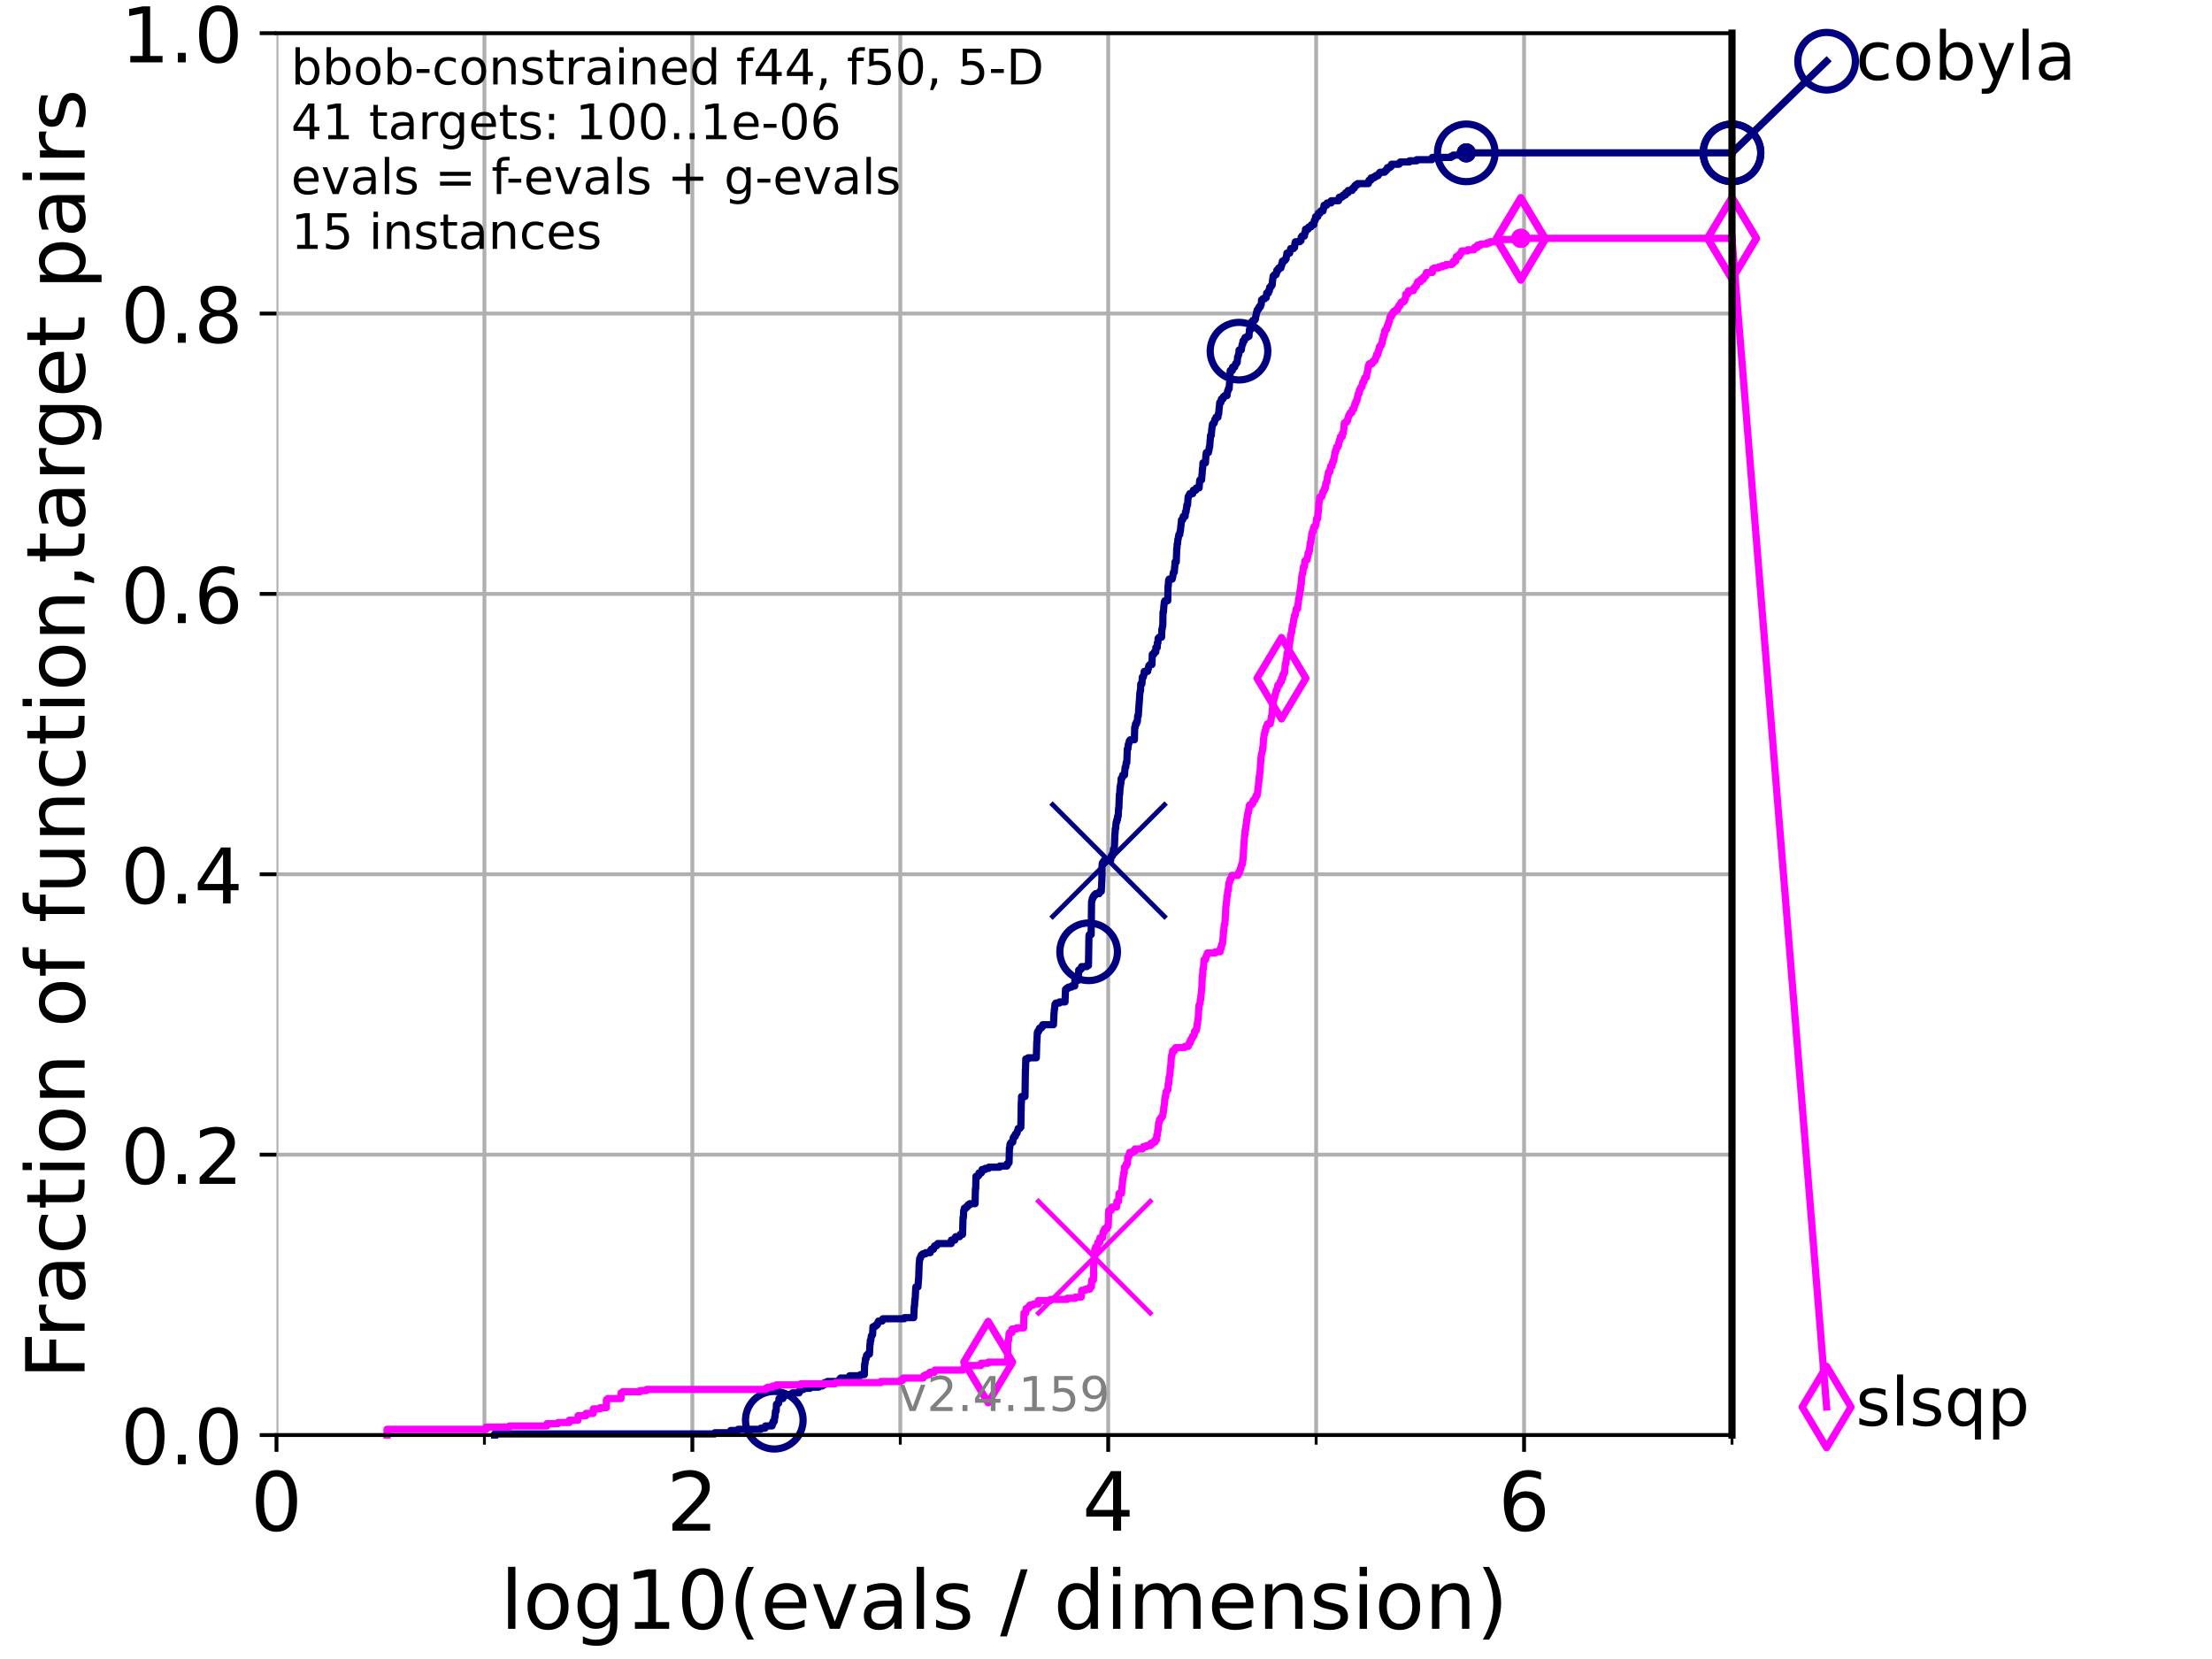 <?xml version="1.0" encoding="utf-8" standalone="no"?>
<!DOCTYPE svg PUBLIC "-//W3C//DTD SVG 1.1//EN"
  "http://www.w3.org/Graphics/SVG/1.1/DTD/svg11.dtd">
<!-- Created with matplotlib (https://matplotlib.org/) -->
<svg height="345.6pt" version="1.1" viewBox="0 0 460.8 345.6" width="460.8pt" xmlns="http://www.w3.org/2000/svg" xmlns:xlink="http://www.w3.org/1999/xlink">
 <defs>
  <style type="text/css">*{stroke-linecap:butt;stroke-linejoin:round;}</style>
 </defs>
 <g id="figure_1">
  <g id="patch_1">
   <path d="M 0 345.6 
L 460.8 345.6 
L 460.8 0 
L 0 0 
z
" style="fill:#ffffff;"/>
  </g>
  <g id="axes_1">
   <g id="patch_2">
    <path d="M 57.6 298.944 
L 360.806 298.944 
L 360.806 6.912 
L 57.6 6.912 
z
" style="fill:#ffffff;"/>
   </g>
   <g id="matplotlib.axis_1">
    <g id="xtick_1">
     <g id="line2d_1">
      <path clip-path="url(#pe9807a34d0)" d="M 57.6 298.944 
L 57.6 6.912 
" style="fill:none;stroke:#b0b0b0;stroke-linecap:square;stroke-width:0.8;"/>
     </g>
     <g id="line2d_2">
      <defs>
       <path d="M 0 0 
L 0 3.5 
" id="mc93cbaeebb" style="stroke:#000000;stroke-width:0.8;"/>
      </defs>
      <g>
       <use style="stroke:#000000;stroke-width:0.8;" x="57.6" xlink:href="#mc93cbaeebb" y="298.944"/>
      </g>
     </g>
     <g id="text_1">
      <!-- 0 -->
      <g transform="translate(52.192 318.861)scale(0.17 -0.17)">
       <defs>
        <path d="M 31.781 66.406 
Q 24.172 66.406 20.328 58.906 
Q 16.5 51.422 16.5 36.375 
Q 16.5 21.391 20.328 13.891 
Q 24.172 6.391 31.781 6.391 
Q 39.453 6.391 43.281 13.891 
Q 47.125 21.391 47.125 36.375 
Q 47.125 51.422 43.281 58.906 
Q 39.453 66.406 31.781 66.406 
z
M 31.781 74.219 
Q 44.047 74.219 50.516 64.516 
Q 56.984 54.828 56.984 36.375 
Q 56.984 17.969 50.516 8.266 
Q 44.047 -1.422 31.781 -1.422 
Q 19.531 -1.422 13.062 8.266 
Q 6.594 17.969 6.594 36.375 
Q 6.594 54.828 13.062 64.516 
Q 19.531 74.219 31.781 74.219 
z
" id="DejaVuSans-48"/>
       </defs>
       <use xlink:href="#DejaVuSans-48"/>
      </g>
     </g>
    </g>
    <g id="xtick_2">
     <g id="line2d_3">
      <path clip-path="url(#pe9807a34d0)" d="M 144.23 298.944 
L 144.23 6.912 
" style="fill:none;stroke:#b0b0b0;stroke-linecap:square;stroke-width:0.8;"/>
     </g>
     <g id="line2d_4">
      <g>
       <use style="stroke:#000000;stroke-width:0.8;" x="144.23" xlink:href="#mc93cbaeebb" y="298.944"/>
      </g>
     </g>
     <g id="text_2">
      <!-- 2 -->
      <g transform="translate(138.822 318.861)scale(0.17 -0.17)">
       <defs>
        <path d="M 19.188 8.297 
L 53.609 8.297 
L 53.609 0 
L 7.328 0 
L 7.328 8.297 
Q 12.938 14.109 22.625 23.891 
Q 32.328 33.688 34.812 36.531 
Q 39.547 41.844 41.422 45.531 
Q 43.312 49.219 43.312 52.781 
Q 43.312 58.594 39.234 62.25 
Q 35.156 65.922 28.609 65.922 
Q 23.969 65.922 18.812 64.312 
Q 13.672 62.703 7.812 59.422 
L 7.812 69.391 
Q 13.766 71.781 18.938 73 
Q 24.125 74.219 28.422 74.219 
Q 39.75 74.219 46.484 68.547 
Q 53.219 62.891 53.219 53.422 
Q 53.219 48.922 51.531 44.891 
Q 49.859 40.875 45.406 35.406 
Q 44.188 33.984 37.641 27.219 
Q 31.109 20.453 19.188 8.297 
z
" id="DejaVuSans-50"/>
       </defs>
       <use xlink:href="#DejaVuSans-50"/>
      </g>
     </g>
    </g>
    <g id="xtick_3">
     <g id="line2d_5">
      <path clip-path="url(#pe9807a34d0)" d="M 230.861 298.944 
L 230.861 6.912 
" style="fill:none;stroke:#b0b0b0;stroke-linecap:square;stroke-width:0.8;"/>
     </g>
     <g id="line2d_6">
      <g>
       <use style="stroke:#000000;stroke-width:0.8;" x="230.861" xlink:href="#mc93cbaeebb" y="298.944"/>
      </g>
     </g>
     <g id="text_3">
      <!-- 4 -->
      <g transform="translate(225.453 318.861)scale(0.17 -0.17)">
       <defs>
        <path d="M 37.797 64.312 
L 12.891 25.391 
L 37.797 25.391 
z
M 35.203 72.906 
L 47.609 72.906 
L 47.609 25.391 
L 58.016 25.391 
L 58.016 17.188 
L 47.609 17.188 
L 47.609 0 
L 37.797 0 
L 37.797 17.188 
L 4.891 17.188 
L 4.891 26.703 
z
" id="DejaVuSans-52"/>
       </defs>
       <use xlink:href="#DejaVuSans-52"/>
      </g>
     </g>
    </g>
    <g id="xtick_4">
     <g id="line2d_7">
      <path clip-path="url(#pe9807a34d0)" d="M 317.491 298.944 
L 317.491 6.912 
" style="fill:none;stroke:#b0b0b0;stroke-linecap:square;stroke-width:0.8;"/>
     </g>
     <g id="line2d_8">
      <g>
       <use style="stroke:#000000;stroke-width:0.8;" x="317.491" xlink:href="#mc93cbaeebb" y="298.944"/>
      </g>
     </g>
     <g id="text_4">
      <!-- 6 -->
      <g transform="translate(312.083 318.861)scale(0.17 -0.17)">
       <defs>
        <path d="M 33.016 40.375 
Q 26.375 40.375 22.484 35.828 
Q 18.609 31.297 18.609 23.391 
Q 18.609 15.531 22.484 10.953 
Q 26.375 6.391 33.016 6.391 
Q 39.656 6.391 43.531 10.953 
Q 47.406 15.531 47.406 23.391 
Q 47.406 31.297 43.531 35.828 
Q 39.656 40.375 33.016 40.375 
z
M 52.594 71.297 
L 52.594 62.312 
Q 48.875 64.062 45.094 64.984 
Q 41.312 65.922 37.594 65.922 
Q 27.828 65.922 22.672 59.328 
Q 17.531 52.734 16.797 39.406 
Q 19.672 43.656 24.016 45.922 
Q 28.375 48.188 33.594 48.188 
Q 44.578 48.188 50.953 41.516 
Q 57.328 34.859 57.328 23.391 
Q 57.328 12.156 50.688 5.359 
Q 44.047 -1.422 33.016 -1.422 
Q 20.359 -1.422 13.672 8.266 
Q 6.984 17.969 6.984 36.375 
Q 6.984 53.656 15.188 63.938 
Q 23.391 74.219 37.203 74.219 
Q 40.922 74.219 44.703 73.484 
Q 48.484 72.75 52.594 71.297 
z
" id="DejaVuSans-54"/>
       </defs>
       <use xlink:href="#DejaVuSans-54"/>
      </g>
     </g>
    </g>
    <g id="xtick_5">
     <g id="line2d_9">
      <path clip-path="url(#pe9807a34d0)" d="M 100.915 298.944 
L 100.915 6.912 
" style="fill:none;stroke:#b0b0b0;stroke-linecap:square;stroke-width:0.8;"/>
     </g>
     <g id="line2d_10">
      <defs>
       <path d="M 0 0 
L 0 2 
" id="m48873bf248" style="stroke:#000000;stroke-width:0.6;"/>
      </defs>
      <g>
       <use style="stroke:#000000;stroke-width:0.6;" x="100.915" xlink:href="#m48873bf248" y="298.944"/>
      </g>
     </g>
    </g>
    <g id="xtick_6">
     <g id="line2d_11">
      <path clip-path="url(#pe9807a34d0)" d="M 187.546 298.944 
L 187.546 6.912 
" style="fill:none;stroke:#b0b0b0;stroke-linecap:square;stroke-width:0.8;"/>
     </g>
     <g id="line2d_12">
      <g>
       <use style="stroke:#000000;stroke-width:0.6;" x="187.546" xlink:href="#m48873bf248" y="298.944"/>
      </g>
     </g>
    </g>
    <g id="xtick_7">
     <g id="line2d_13">
      <path clip-path="url(#pe9807a34d0)" d="M 274.176 298.944 
L 274.176 6.912 
" style="fill:none;stroke:#b0b0b0;stroke-linecap:square;stroke-width:0.8;"/>
     </g>
     <g id="line2d_14">
      <g>
       <use style="stroke:#000000;stroke-width:0.6;" x="274.176" xlink:href="#m48873bf248" y="298.944"/>
      </g>
     </g>
    </g>
    <g id="xtick_8">
     <g id="line2d_15">
      <path clip-path="url(#pe9807a34d0)" d="M 360.806 298.944 
L 360.806 6.912 
" style="fill:none;stroke:#b0b0b0;stroke-linecap:square;stroke-width:0.8;"/>
     </g>
     <g id="line2d_16">
      <g>
       <use style="stroke:#000000;stroke-width:0.6;" x="360.806" xlink:href="#m48873bf248" y="298.944"/>
      </g>
     </g>
    </g>
    <g id="text_5">
     <!-- log10(evals / dimension) -->
     <g transform="translate(104.239 339.314)scale(0.17 -0.17)">
      <defs>
       <path d="M 9.422 75.984 
L 18.406 75.984 
L 18.406 0 
L 9.422 0 
z
" id="DejaVuSans-108"/>
       <path d="M 30.609 48.391 
Q 23.391 48.391 19.188 42.75 
Q 14.984 37.109 14.984 27.297 
Q 14.984 17.484 19.156 11.844 
Q 23.344 6.203 30.609 6.203 
Q 37.797 6.203 41.984 11.859 
Q 46.188 17.531 46.188 27.297 
Q 46.188 37.016 41.984 42.703 
Q 37.797 48.391 30.609 48.391 
z
M 30.609 56 
Q 42.328 56 49.016 48.375 
Q 55.719 40.766 55.719 27.297 
Q 55.719 13.875 49.016 6.219 
Q 42.328 -1.422 30.609 -1.422 
Q 18.844 -1.422 12.172 6.219 
Q 5.516 13.875 5.516 27.297 
Q 5.516 40.766 12.172 48.375 
Q 18.844 56 30.609 56 
z
" id="DejaVuSans-111"/>
       <path d="M 45.406 27.984 
Q 45.406 37.75 41.375 43.109 
Q 37.359 48.484 30.078 48.484 
Q 22.859 48.484 18.828 43.109 
Q 14.797 37.75 14.797 27.984 
Q 14.797 18.266 18.828 12.891 
Q 22.859 7.516 30.078 7.516 
Q 37.359 7.516 41.375 12.891 
Q 45.406 18.266 45.406 27.984 
z
M 54.391 6.781 
Q 54.391 -7.172 48.188 -13.984 
Q 42 -20.797 29.203 -20.797 
Q 24.469 -20.797 20.266 -20.094 
Q 16.062 -19.391 12.109 -17.922 
L 12.109 -9.188 
Q 16.062 -11.328 19.922 -12.344 
Q 23.781 -13.375 27.781 -13.375 
Q 36.625 -13.375 41.016 -8.766 
Q 45.406 -4.156 45.406 5.172 
L 45.406 9.625 
Q 42.625 4.781 38.281 2.391 
Q 33.938 0 27.875 0 
Q 17.828 0 11.672 7.656 
Q 5.516 15.328 5.516 27.984 
Q 5.516 40.672 11.672 48.328 
Q 17.828 56 27.875 56 
Q 33.938 56 38.281 53.609 
Q 42.625 51.219 45.406 46.391 
L 45.406 54.688 
L 54.391 54.688 
z
" id="DejaVuSans-103"/>
       <path d="M 12.406 8.297 
L 28.516 8.297 
L 28.516 63.922 
L 10.984 60.406 
L 10.984 69.391 
L 28.422 72.906 
L 38.281 72.906 
L 38.281 8.297 
L 54.391 8.297 
L 54.391 0 
L 12.406 0 
z
" id="DejaVuSans-49"/>
       <path d="M 31 75.875 
Q 24.469 64.656 21.281 53.656 
Q 18.109 42.672 18.109 31.391 
Q 18.109 20.125 21.312 9.062 
Q 24.516 -2 31 -13.188 
L 23.188 -13.188 
Q 15.875 -1.703 12.234 9.375 
Q 8.594 20.453 8.594 31.391 
Q 8.594 42.281 12.203 53.312 
Q 15.828 64.359 23.188 75.875 
z
" id="DejaVuSans-40"/>
       <path d="M 56.203 29.594 
L 56.203 25.203 
L 14.891 25.203 
Q 15.484 15.922 20.484 11.062 
Q 25.484 6.203 34.422 6.203 
Q 39.594 6.203 44.453 7.469 
Q 49.312 8.734 54.109 11.281 
L 54.109 2.781 
Q 49.266 0.734 44.188 -0.344 
Q 39.109 -1.422 33.891 -1.422 
Q 20.797 -1.422 13.156 6.188 
Q 5.516 13.812 5.516 26.812 
Q 5.516 40.234 12.766 48.109 
Q 20.016 56 32.328 56 
Q 43.359 56 49.781 48.891 
Q 56.203 41.797 56.203 29.594 
z
M 47.219 32.234 
Q 47.125 39.594 43.094 43.984 
Q 39.062 48.391 32.422 48.391 
Q 24.906 48.391 20.391 44.141 
Q 15.875 39.891 15.188 32.172 
z
" id="DejaVuSans-101"/>
       <path d="M 2.984 54.688 
L 12.5 54.688 
L 29.594 8.797 
L 46.688 54.688 
L 56.203 54.688 
L 35.688 0 
L 23.484 0 
z
" id="DejaVuSans-118"/>
       <path d="M 34.281 27.484 
Q 23.391 27.484 19.188 25 
Q 14.984 22.516 14.984 16.5 
Q 14.984 11.719 18.141 8.906 
Q 21.297 6.109 26.703 6.109 
Q 34.188 6.109 38.703 11.406 
Q 43.219 16.703 43.219 25.484 
L 43.219 27.484 
z
M 52.203 31.203 
L 52.203 0 
L 43.219 0 
L 43.219 8.297 
Q 40.141 3.328 35.547 0.953 
Q 30.953 -1.422 24.312 -1.422 
Q 15.922 -1.422 10.953 3.297 
Q 6 8.016 6 15.922 
Q 6 25.141 12.172 29.828 
Q 18.359 34.516 30.609 34.516 
L 43.219 34.516 
L 43.219 35.406 
Q 43.219 41.609 39.141 45 
Q 35.062 48.391 27.688 48.391 
Q 23 48.391 18.547 47.266 
Q 14.109 46.141 10.016 43.891 
L 10.016 52.203 
Q 14.938 54.109 19.578 55.047 
Q 24.219 56 28.609 56 
Q 40.484 56 46.344 49.844 
Q 52.203 43.703 52.203 31.203 
z
" id="DejaVuSans-97"/>
       <path d="M 44.281 53.078 
L 44.281 44.578 
Q 40.484 46.531 36.375 47.5 
Q 32.281 48.484 27.875 48.484 
Q 21.188 48.484 17.844 46.438 
Q 14.5 44.391 14.5 40.281 
Q 14.5 37.156 16.891 35.375 
Q 19.281 33.594 26.516 31.984 
L 29.594 31.297 
Q 39.156 29.25 43.188 25.516 
Q 47.219 21.781 47.219 15.094 
Q 47.219 7.469 41.188 3.016 
Q 35.156 -1.422 24.609 -1.422 
Q 20.219 -1.422 15.453 -0.562 
Q 10.688 0.297 5.422 2 
L 5.422 11.281 
Q 10.406 8.688 15.234 7.391 
Q 20.062 6.109 24.812 6.109 
Q 31.156 6.109 34.562 8.281 
Q 37.984 10.453 37.984 14.406 
Q 37.984 18.062 35.516 20.016 
Q 33.062 21.969 24.703 23.781 
L 21.578 24.516 
Q 13.234 26.266 9.516 29.906 
Q 5.812 33.547 5.812 39.891 
Q 5.812 47.609 11.281 51.797 
Q 16.75 56 26.812 56 
Q 31.781 56 36.172 55.266 
Q 40.578 54.547 44.281 53.078 
z
" id="DejaVuSans-115"/>
       <path id="DejaVuSans-32"/>
       <path d="M 25.391 72.906 
L 33.688 72.906 
L 8.297 -9.281 
L 0 -9.281 
z
" id="DejaVuSans-47"/>
       <path d="M 45.406 46.391 
L 45.406 75.984 
L 54.391 75.984 
L 54.391 0 
L 45.406 0 
L 45.406 8.203 
Q 42.578 3.328 38.25 0.953 
Q 33.938 -1.422 27.875 -1.422 
Q 17.969 -1.422 11.734 6.484 
Q 5.516 14.406 5.516 27.297 
Q 5.516 40.188 11.734 48.094 
Q 17.969 56 27.875 56 
Q 33.938 56 38.25 53.625 
Q 42.578 51.266 45.406 46.391 
z
M 14.797 27.297 
Q 14.797 17.391 18.875 11.75 
Q 22.953 6.109 30.078 6.109 
Q 37.203 6.109 41.297 11.75 
Q 45.406 17.391 45.406 27.297 
Q 45.406 37.203 41.297 42.844 
Q 37.203 48.484 30.078 48.484 
Q 22.953 48.484 18.875 42.844 
Q 14.797 37.203 14.797 27.297 
z
" id="DejaVuSans-100"/>
       <path d="M 9.422 54.688 
L 18.406 54.688 
L 18.406 0 
L 9.422 0 
z
M 9.422 75.984 
L 18.406 75.984 
L 18.406 64.594 
L 9.422 64.594 
z
" id="DejaVuSans-105"/>
       <path d="M 52 44.188 
Q 55.375 50.25 60.062 53.125 
Q 64.75 56 71.094 56 
Q 79.641 56 84.281 50.016 
Q 88.922 44.047 88.922 33.016 
L 88.922 0 
L 79.891 0 
L 79.891 32.719 
Q 79.891 40.578 77.094 44.375 
Q 74.312 48.188 68.609 48.188 
Q 61.625 48.188 57.562 43.547 
Q 53.516 38.922 53.516 30.906 
L 53.516 0 
L 44.484 0 
L 44.484 32.719 
Q 44.484 40.625 41.703 44.406 
Q 38.922 48.188 33.109 48.188 
Q 26.219 48.188 22.156 43.531 
Q 18.109 38.875 18.109 30.906 
L 18.109 0 
L 9.078 0 
L 9.078 54.688 
L 18.109 54.688 
L 18.109 46.188 
Q 21.188 51.219 25.484 53.609 
Q 29.781 56 35.688 56 
Q 41.656 56 45.828 52.969 
Q 50 49.953 52 44.188 
z
" id="DejaVuSans-109"/>
       <path d="M 54.891 33.016 
L 54.891 0 
L 45.906 0 
L 45.906 32.719 
Q 45.906 40.484 42.875 44.328 
Q 39.844 48.188 33.797 48.188 
Q 26.516 48.188 22.312 43.547 
Q 18.109 38.922 18.109 30.906 
L 18.109 0 
L 9.078 0 
L 9.078 54.688 
L 18.109 54.688 
L 18.109 46.188 
Q 21.344 51.125 25.703 53.562 
Q 30.078 56 35.797 56 
Q 45.219 56 50.047 50.172 
Q 54.891 44.344 54.891 33.016 
z
" id="DejaVuSans-110"/>
       <path d="M 8.016 75.875 
L 15.828 75.875 
Q 23.141 64.359 26.781 53.312 
Q 30.422 42.281 30.422 31.391 
Q 30.422 20.453 26.781 9.375 
Q 23.141 -1.703 15.828 -13.188 
L 8.016 -13.188 
Q 14.5 -2 17.703 9.062 
Q 20.906 20.125 20.906 31.391 
Q 20.906 42.672 17.703 53.656 
Q 14.5 64.656 8.016 75.875 
z
" id="DejaVuSans-41"/>
      </defs>
      <use xlink:href="#DejaVuSans-108"/>
      <use x="27.783" xlink:href="#DejaVuSans-111"/>
      <use x="88.965" xlink:href="#DejaVuSans-103"/>
      <use x="152.441" xlink:href="#DejaVuSans-49"/>
      <use x="216.064" xlink:href="#DejaVuSans-48"/>
      <use x="279.688" xlink:href="#DejaVuSans-40"/>
      <use x="318.701" xlink:href="#DejaVuSans-101"/>
      <use x="380.225" xlink:href="#DejaVuSans-118"/>
      <use x="439.404" xlink:href="#DejaVuSans-97"/>
      <use x="500.684" xlink:href="#DejaVuSans-108"/>
      <use x="528.467" xlink:href="#DejaVuSans-115"/>
      <use x="580.566" xlink:href="#DejaVuSans-32"/>
      <use x="612.354" xlink:href="#DejaVuSans-47"/>
      <use x="646.045" xlink:href="#DejaVuSans-32"/>
      <use x="677.832" xlink:href="#DejaVuSans-100"/>
      <use x="741.309" xlink:href="#DejaVuSans-105"/>
      <use x="769.092" xlink:href="#DejaVuSans-109"/>
      <use x="866.504" xlink:href="#DejaVuSans-101"/>
      <use x="928.027" xlink:href="#DejaVuSans-110"/>
      <use x="991.406" xlink:href="#DejaVuSans-115"/>
      <use x="1043.506" xlink:href="#DejaVuSans-105"/>
      <use x="1071.289" xlink:href="#DejaVuSans-111"/>
      <use x="1132.471" xlink:href="#DejaVuSans-110"/>
      <use x="1195.85" xlink:href="#DejaVuSans-41"/>
     </g>
    </g>
   </g>
   <g id="matplotlib.axis_2">
    <g id="ytick_1">
     <g id="line2d_17">
      <path clip-path="url(#pe9807a34d0)" d="M 57.6 298.944 
L 360.806 298.944 
" style="fill:none;stroke:#b0b0b0;stroke-linecap:square;stroke-width:0.8;"/>
     </g>
     <g id="line2d_18">
      <defs>
       <path d="M 0 0 
L -3.5 0 
" id="m0a99dd16a8" style="stroke:#000000;stroke-width:0.8;"/>
      </defs>
      <g>
       <use style="stroke:#000000;stroke-width:0.8;" x="57.6" xlink:href="#m0a99dd16a8" y="298.944"/>
      </g>
     </g>
     <g id="text_6">
      <!-- 0.0 -->
      <g transform="translate(25.155 305.023)scale(0.16 -0.16)">
       <defs>
        <path d="M 10.688 12.406 
L 21 12.406 
L 21 0 
L 10.688 0 
z
" id="DejaVuSans-46"/>
       </defs>
       <use xlink:href="#DejaVuSans-48"/>
       <use x="63.623" xlink:href="#DejaVuSans-46"/>
       <use x="95.41" xlink:href="#DejaVuSans-48"/>
      </g>
     </g>
    </g>
    <g id="ytick_2">
     <g id="line2d_19">
      <path clip-path="url(#pe9807a34d0)" d="M 57.6 240.538 
L 360.806 240.538 
" style="fill:none;stroke:#b0b0b0;stroke-linecap:square;stroke-width:0.8;"/>
     </g>
     <g id="line2d_20">
      <g>
       <use style="stroke:#000000;stroke-width:0.8;" x="57.6" xlink:href="#m0a99dd16a8" y="240.538"/>
      </g>
     </g>
     <g id="text_7">
      <!-- 0.2 -->
      <g transform="translate(25.155 246.616)scale(0.16 -0.16)">
       <use xlink:href="#DejaVuSans-48"/>
       <use x="63.623" xlink:href="#DejaVuSans-46"/>
       <use x="95.41" xlink:href="#DejaVuSans-50"/>
      </g>
     </g>
    </g>
    <g id="ytick_3">
     <g id="line2d_21">
      <path clip-path="url(#pe9807a34d0)" d="M 57.6 182.131 
L 360.806 182.131 
" style="fill:none;stroke:#b0b0b0;stroke-linecap:square;stroke-width:0.8;"/>
     </g>
     <g id="line2d_22">
      <g>
       <use style="stroke:#000000;stroke-width:0.8;" x="57.6" xlink:href="#m0a99dd16a8" y="182.131"/>
      </g>
     </g>
     <g id="text_8">
      <!-- 0.4 -->
      <g transform="translate(25.155 188.21)scale(0.16 -0.16)">
       <use xlink:href="#DejaVuSans-48"/>
       <use x="63.623" xlink:href="#DejaVuSans-46"/>
       <use x="95.41" xlink:href="#DejaVuSans-52"/>
      </g>
     </g>
    </g>
    <g id="ytick_4">
     <g id="line2d_23">
      <path clip-path="url(#pe9807a34d0)" d="M 57.6 123.725 
L 360.806 123.725 
" style="fill:none;stroke:#b0b0b0;stroke-linecap:square;stroke-width:0.8;"/>
     </g>
     <g id="line2d_24">
      <g>
       <use style="stroke:#000000;stroke-width:0.8;" x="57.6" xlink:href="#m0a99dd16a8" y="123.725"/>
      </g>
     </g>
     <g id="text_9">
      <!-- 0.6 -->
      <g transform="translate(25.155 129.804)scale(0.16 -0.16)">
       <use xlink:href="#DejaVuSans-48"/>
       <use x="63.623" xlink:href="#DejaVuSans-46"/>
       <use x="95.41" xlink:href="#DejaVuSans-54"/>
      </g>
     </g>
    </g>
    <g id="ytick_5">
     <g id="line2d_25">
      <path clip-path="url(#pe9807a34d0)" d="M 57.6 65.318 
L 360.806 65.318 
" style="fill:none;stroke:#b0b0b0;stroke-linecap:square;stroke-width:0.8;"/>
     </g>
     <g id="line2d_26">
      <g>
       <use style="stroke:#000000;stroke-width:0.8;" x="57.6" xlink:href="#m0a99dd16a8" y="65.318"/>
      </g>
     </g>
     <g id="text_10">
      <!-- 0.8 -->
      <g transform="translate(25.155 71.397)scale(0.16 -0.16)">
       <defs>
        <path d="M 31.781 34.625 
Q 24.75 34.625 20.719 30.859 
Q 16.703 27.094 16.703 20.516 
Q 16.703 13.922 20.719 10.156 
Q 24.75 6.391 31.781 6.391 
Q 38.812 6.391 42.859 10.172 
Q 46.922 13.969 46.922 20.516 
Q 46.922 27.094 42.891 30.859 
Q 38.875 34.625 31.781 34.625 
z
M 21.922 38.812 
Q 15.578 40.375 12.031 44.719 
Q 8.5 49.078 8.5 55.328 
Q 8.5 64.062 14.719 69.141 
Q 20.953 74.219 31.781 74.219 
Q 42.672 74.219 48.875 69.141 
Q 55.078 64.062 55.078 55.328 
Q 55.078 49.078 51.531 44.719 
Q 48 40.375 41.703 38.812 
Q 48.828 37.156 52.797 32.312 
Q 56.781 27.484 56.781 20.516 
Q 56.781 9.906 50.312 4.234 
Q 43.844 -1.422 31.781 -1.422 
Q 19.734 -1.422 13.25 4.234 
Q 6.781 9.906 6.781 20.516 
Q 6.781 27.484 10.781 32.312 
Q 14.797 37.156 21.922 38.812 
z
M 18.312 54.391 
Q 18.312 48.734 21.844 45.562 
Q 25.391 42.391 31.781 42.391 
Q 38.141 42.391 41.719 45.562 
Q 45.312 48.734 45.312 54.391 
Q 45.312 60.062 41.719 63.234 
Q 38.141 66.406 31.781 66.406 
Q 25.391 66.406 21.844 63.234 
Q 18.312 60.062 18.312 54.391 
z
" id="DejaVuSans-56"/>
       </defs>
       <use xlink:href="#DejaVuSans-48"/>
       <use x="63.623" xlink:href="#DejaVuSans-46"/>
       <use x="95.41" xlink:href="#DejaVuSans-56"/>
      </g>
     </g>
    </g>
    <g id="ytick_6">
     <g id="line2d_27">
      <path clip-path="url(#pe9807a34d0)" d="M 57.6 6.912 
L 360.806 6.912 
" style="fill:none;stroke:#b0b0b0;stroke-linecap:square;stroke-width:0.8;"/>
     </g>
     <g id="line2d_28">
      <g>
       <use style="stroke:#000000;stroke-width:0.8;" x="57.6" xlink:href="#m0a99dd16a8" y="6.912"/>
      </g>
     </g>
     <g id="text_11">
      <!-- 1.0 -->
      <g transform="translate(25.155 12.991)scale(0.16 -0.16)">
       <use xlink:href="#DejaVuSans-49"/>
       <use x="63.623" xlink:href="#DejaVuSans-46"/>
       <use x="95.41" xlink:href="#DejaVuSans-48"/>
      </g>
     </g>
    </g>
    <g id="text_12">
     <!-- Fraction of function,target pairs -->
     <g transform="translate(17.62 287.313)rotate(-90)scale(0.17 -0.17)">
      <defs>
       <path d="M 9.812 72.906 
L 51.703 72.906 
L 51.703 64.594 
L 19.672 64.594 
L 19.672 43.109 
L 48.578 43.109 
L 48.578 34.812 
L 19.672 34.812 
L 19.672 0 
L 9.812 0 
z
" id="DejaVuSans-70"/>
       <path d="M 41.109 46.297 
Q 39.594 47.172 37.812 47.578 
Q 36.031 48 33.891 48 
Q 26.266 48 22.188 43.047 
Q 18.109 38.094 18.109 28.812 
L 18.109 0 
L 9.078 0 
L 9.078 54.688 
L 18.109 54.688 
L 18.109 46.188 
Q 20.953 51.172 25.484 53.578 
Q 30.031 56 36.531 56 
Q 37.453 56 38.578 55.875 
Q 39.703 55.766 41.062 55.516 
z
" id="DejaVuSans-114"/>
       <path d="M 48.781 52.594 
L 48.781 44.188 
Q 44.969 46.297 41.141 47.344 
Q 37.312 48.391 33.406 48.391 
Q 24.656 48.391 19.812 42.844 
Q 14.984 37.312 14.984 27.297 
Q 14.984 17.281 19.812 11.734 
Q 24.656 6.203 33.406 6.203 
Q 37.312 6.203 41.141 7.25 
Q 44.969 8.297 48.781 10.406 
L 48.781 2.094 
Q 45.016 0.344 40.984 -0.531 
Q 36.969 -1.422 32.422 -1.422 
Q 20.062 -1.422 12.781 6.344 
Q 5.516 14.109 5.516 27.297 
Q 5.516 40.672 12.859 48.328 
Q 20.219 56 33.016 56 
Q 37.156 56 41.109 55.141 
Q 45.062 54.297 48.781 52.594 
z
" id="DejaVuSans-99"/>
       <path d="M 18.312 70.219 
L 18.312 54.688 
L 36.812 54.688 
L 36.812 47.703 
L 18.312 47.703 
L 18.312 18.016 
Q 18.312 11.328 20.141 9.422 
Q 21.969 7.516 27.594 7.516 
L 36.812 7.516 
L 36.812 0 
L 27.594 0 
Q 17.188 0 13.234 3.875 
Q 9.281 7.766 9.281 18.016 
L 9.281 47.703 
L 2.688 47.703 
L 2.688 54.688 
L 9.281 54.688 
L 9.281 70.219 
z
" id="DejaVuSans-116"/>
       <path d="M 37.109 75.984 
L 37.109 68.5 
L 28.516 68.5 
Q 23.688 68.5 21.797 66.547 
Q 19.922 64.594 19.922 59.516 
L 19.922 54.688 
L 34.719 54.688 
L 34.719 47.703 
L 19.922 47.703 
L 19.922 0 
L 10.891 0 
L 10.891 47.703 
L 2.297 47.703 
L 2.297 54.688 
L 10.891 54.688 
L 10.891 58.5 
Q 10.891 67.625 15.141 71.797 
Q 19.391 75.984 28.609 75.984 
z
" id="DejaVuSans-102"/>
       <path d="M 8.5 21.578 
L 8.5 54.688 
L 17.484 54.688 
L 17.484 21.922 
Q 17.484 14.156 20.5 10.266 
Q 23.531 6.391 29.594 6.391 
Q 36.859 6.391 41.078 11.031 
Q 45.312 15.672 45.312 23.688 
L 45.312 54.688 
L 54.297 54.688 
L 54.297 0 
L 45.312 0 
L 45.312 8.406 
Q 42.047 3.422 37.719 1 
Q 33.406 -1.422 27.688 -1.422 
Q 18.266 -1.422 13.375 4.438 
Q 8.5 10.297 8.5 21.578 
z
M 31.109 56 
z
" id="DejaVuSans-117"/>
       <path d="M 11.719 12.406 
L 22.016 12.406 
L 22.016 4 
L 14.016 -11.625 
L 7.719 -11.625 
L 11.719 4 
z
" id="DejaVuSans-44"/>
       <path d="M 18.109 8.203 
L 18.109 -20.797 
L 9.078 -20.797 
L 9.078 54.688 
L 18.109 54.688 
L 18.109 46.391 
Q 20.953 51.266 25.266 53.625 
Q 29.594 56 35.594 56 
Q 45.562 56 51.781 48.094 
Q 58.016 40.188 58.016 27.297 
Q 58.016 14.406 51.781 6.484 
Q 45.562 -1.422 35.594 -1.422 
Q 29.594 -1.422 25.266 0.953 
Q 20.953 3.328 18.109 8.203 
z
M 48.688 27.297 
Q 48.688 37.203 44.609 42.844 
Q 40.531 48.484 33.406 48.484 
Q 26.266 48.484 22.188 42.844 
Q 18.109 37.203 18.109 27.297 
Q 18.109 17.391 22.188 11.75 
Q 26.266 6.109 33.406 6.109 
Q 40.531 6.109 44.609 11.75 
Q 48.688 17.391 48.688 27.297 
z
" id="DejaVuSans-112"/>
      </defs>
      <use xlink:href="#DejaVuSans-70"/>
      <use x="50.27" xlink:href="#DejaVuSans-114"/>
      <use x="91.383" xlink:href="#DejaVuSans-97"/>
      <use x="152.662" xlink:href="#DejaVuSans-99"/>
      <use x="207.643" xlink:href="#DejaVuSans-116"/>
      <use x="246.852" xlink:href="#DejaVuSans-105"/>
      <use x="274.635" xlink:href="#DejaVuSans-111"/>
      <use x="335.816" xlink:href="#DejaVuSans-110"/>
      <use x="399.195" xlink:href="#DejaVuSans-32"/>
      <use x="430.982" xlink:href="#DejaVuSans-111"/>
      <use x="492.164" xlink:href="#DejaVuSans-102"/>
      <use x="527.369" xlink:href="#DejaVuSans-32"/>
      <use x="559.156" xlink:href="#DejaVuSans-102"/>
      <use x="594.361" xlink:href="#DejaVuSans-117"/>
      <use x="657.74" xlink:href="#DejaVuSans-110"/>
      <use x="721.119" xlink:href="#DejaVuSans-99"/>
      <use x="776.1" xlink:href="#DejaVuSans-116"/>
      <use x="815.309" xlink:href="#DejaVuSans-105"/>
      <use x="843.092" xlink:href="#DejaVuSans-111"/>
      <use x="904.273" xlink:href="#DejaVuSans-110"/>
      <use x="967.652" xlink:href="#DejaVuSans-44"/>
      <use x="999.439" xlink:href="#DejaVuSans-116"/>
      <use x="1038.648" xlink:href="#DejaVuSans-97"/>
      <use x="1099.928" xlink:href="#DejaVuSans-114"/>
      <use x="1139.291" xlink:href="#DejaVuSans-103"/>
      <use x="1202.768" xlink:href="#DejaVuSans-101"/>
      <use x="1264.291" xlink:href="#DejaVuSans-116"/>
      <use x="1303.5" xlink:href="#DejaVuSans-32"/>
      <use x="1335.287" xlink:href="#DejaVuSans-112"/>
      <use x="1398.764" xlink:href="#DejaVuSans-97"/>
      <use x="1460.043" xlink:href="#DejaVuSans-105"/>
      <use x="1487.826" xlink:href="#DejaVuSans-114"/>
      <use x="1528.939" xlink:href="#DejaVuSans-115"/>
     </g>
    </g>
   </g>
   <g id="line2d_29">
    <defs>
     <path d="M 0 1.5 
C 0.398 1.5 0.779 1.342 1.061 1.061 
C 1.342 0.779 1.5 0.398 1.5 0 
C 1.5 -0.398 1.342 -0.779 1.061 -1.061 
C 0.779 -1.342 0.398 -1.5 0 -1.5 
C -0.398 -1.5 -0.779 -1.342 -1.061 -1.061 
C -1.342 -0.779 -1.5 -0.398 -1.5 0 
C -1.5 0.398 -1.342 0.779 -1.061 1.061 
C -0.779 1.342 -0.398 1.5 0 1.5 
z
" id="me877ea6aaa" style="stroke:#000080;"/>
    </defs>
    <g>
     <use style="fill:#000080;stroke:#000080;" x="305.455" xlink:href="#me877ea6aaa" y="31.842"/>
     <use style="fill:#000080;stroke:#000080;" x="305.455" xlink:href="#me877ea6aaa" y="31.842"/>
    </g>
   </g>
   <g id="line2d_30">
    <path d="M 103.047 298.944 
L 103.047 298.707 
L 148.904 298.707 
L 148.904 298.469 
L 152.082 298.469 
L 152.082 298.232 
L 152.23 298.232 
L 152.23 297.994 
L 153.742 297.994 
L 153.742 297.757 
L 158.49 297.757 
L 158.49 297.519 
L 159.385 297.519 
L 159.452 297.045 
L 160.84 297.045 
L 160.84 296.57 
L 161.026 296.57 
L 161.056 296.095 
L 161.301 296.095 
L 161.392 295.145 
L 161.452 295.145 
L 161.542 293.958 
L 161.692 293.958 
L 161.751 292.534 
L 161.987 292.534 
L 161.987 292.296 
L 162.22 292.296 
L 162.277 291.346 
L 163.095 291.346 
L 163.095 290.872 
L 163.315 290.872 
L 163.315 290.634 
L 164.708 290.634 
L 164.708 290.397 
L 165.059 290.397 
L 165.059 290.159 
L 166.472 290.159 
L 166.472 289.922 
L 166.599 289.922 
L 166.667 289.447 
L 167.384 289.447 
L 167.384 289.21 
L 168.73 289.21 
L 168.73 288.972 
L 170.552 288.972 
L 170.552 288.735 
L 171.289 288.735 
L 171.289 288.497 
L 171.704 288.497 
L 171.757 288.022 
L 172.348 288.022 
L 172.348 287.785 
L 174.872 287.785 
L 174.901 287.31 
L 175.106 287.31 
L 175.106 287.073 
L 176.998 287.073 
L 176.998 286.598 
L 179.232 286.598 
L 179.232 286.361 
L 180.057 286.361 
L 180.113 284.224 
L 180.18 284.224 
L 180.291 283.037 
L 180.439 283.037 
L 180.516 282.324 
L 180.744 282.324 
L 180.744 282.087 
L 181.124 282.087 
L 181.23 279.95 
L 181.293 279.95 
L 181.293 279.238 
L 181.408 279.238 
L 181.512 278.288 
L 181.646 278.288 
L 181.646 278.051 
L 181.779 278.051 
L 181.851 276.389 
L 182.284 276.389 
L 182.284 276.151 
L 182.58 276.151 
L 182.58 275.914 
L 182.804 275.914 
L 182.881 275.439 
L 183.006 275.439 
L 183.006 275.202 
L 183.785 275.202 
L 183.895 274.727 
L 188.384 274.727 
L 188.384 274.489 
L 190.347 274.489 
L 190.451 272.115 
L 190.509 272.115 
L 190.586 270.69 
L 190.643 270.69 
L 190.751 268.554 
L 190.777 268.554 
L 190.796 268.079 
L 191.234 268.079 
L 191.339 266.417 
L 191.369 266.417 
L 191.48 263.33 
L 191.486 263.33 
L 191.595 262.143 
L 191.74 262.143 
L 191.806 261.668 
L 191.926 261.668 
L 191.926 261.431 
L 192.222 261.431 
L 192.222 261.194 
L 192.822 261.194 
L 192.822 260.956 
L 193.786 260.956 
L 193.838 260.481 
L 193.985 260.481 
L 193.985 260.244 
L 194.468 260.244 
L 194.551 259.769 
L 194.698 259.769 
L 194.698 259.532 
L 195.115 259.532 
L 195.115 259.294 
L 195.34 259.294 
L 195.34 259.057 
L 198.146 259.057 
L 198.18 258.344 
L 198.914 258.344 
L 198.922 257.87 
L 199.082 257.87 
L 199.082 257.632 
L 199.903 257.632 
L 200.012 257.157 
L 200.515 257.157 
L 200.624 253.596 
L 200.699 253.596 
L 200.755 252.171 
L 200.822 252.171 
L 200.885 251.697 
L 201.216 251.697 
L 201.216 251.459 
L 201.476 251.459 
L 201.476 251.222 
L 201.683 251.222 
L 201.683 250.984 
L 202.01 250.984 
L 202.01 250.747 
L 203.125 250.747 
L 203.198 247.66 
L 203.256 247.66 
L 203.312 245.049 
L 203.749 245.049 
L 203.749 244.811 
L 203.942 244.811 
L 203.945 244.336 
L 204.436 244.336 
L 204.436 244.099 
L 204.58 244.099 
L 204.586 243.624 
L 205.246 243.624 
L 205.246 243.387 
L 205.969 243.387 
L 205.969 243.149 
L 208.257 243.149 
L 208.257 242.912 
L 209.758 242.912 
L 209.784 242.437 
L 210.042 242.437 
L 210.042 242.2 
L 210.205 242.2 
L 210.284 239.113 
L 210.353 239.113 
L 210.396 238.401 
L 210.488 238.401 
L 210.488 238.163 
L 210.681 238.163 
L 210.681 237.926 
L 210.978 237.926 
L 211.082 236.976 
L 211.245 236.976 
L 211.245 236.739 
L 211.501 236.739 
L 211.506 236.264 
L 211.727 236.264 
L 211.727 236.027 
L 211.879 236.027 
L 211.959 235.552 
L 212 235.552 
L 212.106 235.077 
L 212.457 235.077 
L 212.457 234.839 
L 212.659 234.839 
L 212.75 229.616 
L 212.793 229.616 
L 212.801 228.429 
L 213.525 228.429 
L 213.614 222.731 
L 213.64 222.731 
L 213.687 220.594 
L 214.174 220.594 
L 214.174 220.357 
L 215.886 220.357 
L 215.982 217.033 
L 216.007 217.033 
L 216.091 215.133 
L 216.159 215.133 
L 216.159 214.896 
L 216.363 214.896 
L 216.439 214.421 
L 216.552 214.421 
L 216.552 214.183 
L 216.908 214.183 
L 216.908 213.946 
L 217.137 213.946 
L 217.212 213.471 
L 219.455 213.471 
L 219.562 211.097 
L 219.578 211.097 
L 219.657 210.147 
L 219.691 210.147 
L 219.777 209.198 
L 219.942 209.198 
L 219.942 208.96 
L 220.696 208.96 
L 220.696 208.723 
L 221.863 208.723 
L 221.964 206.111 
L 222.194 206.111 
L 222.194 205.874 
L 222.558 205.874 
L 222.558 205.636 
L 223.226 205.636 
L 223.226 205.399 
L 223.892 205.399 
L 223.917 204.212 
L 224.644 204.212 
L 224.713 202.075 
L 225.044 202.075 
L 225.044 201.837 
L 225.272 201.837 
L 225.308 201.363 
L 226.406 201.363 
L 226.406 201.125 
L 226.749 201.125 
L 226.848 194.952 
L 226.902 194.952 
L 226.902 194.715 
L 227.305 194.715 
L 227.395 187.829 
L 227.44 187.829 
L 227.506 187.355 
L 227.567 187.355 
L 227.567 187.117 
L 227.685 187.117 
L 227.685 186.88 
L 227.804 186.88 
L 227.804 186.642 
L 227.98 186.642 
L 227.98 186.405 
L 228.244 186.405 
L 228.244 186.167 
L 228.971 186.167 
L 228.971 185.93 
L 229.095 185.93 
L 229.095 185.693 
L 229.418 185.693 
L 229.522 183.556 
L 229.53 183.556 
L 229.599 179.994 
L 229.652 179.994 
L 229.652 179.757 
L 229.82 179.757 
L 229.82 179.52 
L 229.961 179.52 
L 229.961 179.282 
L 231.363 179.282 
L 231.468 178.332 
L 231.713 178.332 
L 231.739 177.858 
L 231.907 177.858 
L 231.951 176.908 
L 232.033 176.908 
L 232.142 176.433 
L 232.153 176.433 
L 232.263 173.584 
L 232.29 173.584 
L 232.329 172.634 
L 232.402 172.634 
L 232.492 171.447 
L 232.529 171.447 
L 232.529 171.21 
L 232.65 171.21 
L 232.661 170.735 
L 232.793 170.735 
L 232.826 170.023 
L 232.943 170.023 
L 233.028 168.361 
L 233.08 168.361 
L 233.184 165.511 
L 233.247 165.511 
L 233.341 163.85 
L 233.388 163.85 
L 233.489 163.137 
L 233.506 163.137 
L 233.557 162.188 
L 233.708 162.188 
L 233.81 161.713 
L 233.866 161.713 
L 233.866 161.475 
L 234.254 161.475 
L 234.357 160.051 
L 234.392 160.051 
L 234.392 159.813 
L 234.521 159.813 
L 234.604 158.864 
L 234.739 158.864 
L 234.837 156.015 
L 234.967 156.015 
L 235.046 155.065 
L 235.112 155.065 
L 235.2 154.59 
L 235.253 154.59 
L 235.253 154.353 
L 235.428 154.353 
L 235.428 154.115 
L 236.314 154.115 
L 236.38 151.503 
L 236.486 151.503 
L 236.549 150.791 
L 236.758 150.791 
L 236.774 150.316 
L 236.934 150.316 
L 236.999 149.129 
L 237.124 149.129 
L 237.235 147.467 
L 237.239 147.467 
L 237.34 146.043 
L 237.353 146.043 
L 237.45 144.381 
L 237.469 144.381 
L 237.525 143.906 
L 237.596 143.906 
L 237.639 142.481 
L 237.885 142.481 
L 237.968 141.057 
L 238.176 141.057 
L 238.24 140.582 
L 238.314 140.582 
L 238.364 139.87 
L 239.08 139.87 
L 239.104 139.395 
L 239.201 139.395 
L 239.258 138.92 
L 239.322 138.92 
L 239.322 138.683 
L 239.507 138.683 
L 239.507 138.445 
L 239.968 138.445 
L 240.043 136.308 
L 240.364 136.308 
L 240.455 135.833 
L 240.777 135.833 
L 240.781 134.884 
L 241.077 134.884 
L 241.093 133.934 
L 241.215 133.934 
L 241.255 132.984 
L 241.455 132.984 
L 241.455 132.747 
L 241.979 132.747 
L 242.036 131.085 
L 242.096 131.085 
L 242.182 130.373 
L 242.232 130.373 
L 242.278 127.524 
L 242.362 127.524 
L 242.47 126.099 
L 242.491 126.099 
L 242.551 125.387 
L 242.657 125.387 
L 242.657 125.149 
L 243.261 125.149 
L 243.323 122.063 
L 243.374 122.063 
L 243.443 120.876 
L 243.549 120.876 
L 243.549 120.638 
L 244.194 120.638 
L 244.236 120.163 
L 244.314 120.163 
L 244.392 119.451 
L 244.441 119.451 
L 244.441 119.214 
L 244.63 119.214 
L 244.707 118.027 
L 244.746 118.027 
L 244.769 117.077 
L 245.036 117.077 
L 245.141 114.228 
L 245.177 114.228 
L 245.233 113.278 
L 245.313 113.278 
L 245.373 112.328 
L 245.424 112.328 
L 245.532 111.616 
L 245.566 111.616 
L 245.566 111.379 
L 245.761 111.379 
L 245.835 110.666 
L 245.891 110.666 
L 246.001 109.479 
L 246.023 109.479 
L 246.125 108.292 
L 246.372 108.292 
L 246.479 107.58 
L 246.881 107.58 
L 246.956 106.63 
L 247.086 106.63 
L 247.146 105.918 
L 247.198 105.918 
L 247.238 105.206 
L 247.393 105.206 
L 247.504 103.544 
L 247.591 103.544 
L 247.591 103.306 
L 247.723 103.306 
L 247.723 103.069 
L 247.862 103.069 
L 247.862 102.831 
L 248.483 102.831 
L 248.583 102.119 
L 249.119 102.119 
L 249.197 101.644 
L 249.799 101.644 
L 249.899 100.22 
L 249.95 100.22 
L 249.95 99.982 
L 250.305 99.982 
L 250.406 98.795 
L 250.419 98.795 
L 250.492 97.608 
L 250.535 97.608 
L 250.603 96.421 
L 251.123 96.421 
L 251.22 94.759 
L 251.237 94.759 
L 251.294 94.284 
L 251.741 94.284 
L 251.78 93.809 
L 251.856 93.809 
L 251.924 93.097 
L 252.004 93.097 
L 252.094 91.673 
L 252.117 91.673 
L 252.17 90.723 
L 252.337 90.723 
L 252.442 89.298 
L 252.465 89.298 
L 252.575 88.349 
L 252.774 88.349 
L 252.774 88.111 
L 252.958 88.111 
L 253.06 87.399 
L 253.225 87.399 
L 253.314 86.924 
L 253.72 86.924 
L 253.795 86.212 
L 253.877 86.212 
L 253.987 84.787 
L 254.008 84.787 
L 254.094 83.838 
L 254.34 83.838 
L 254.433 83.125 
L 254.751 83.125 
L 254.834 82.65 
L 255.115 82.65 
L 255.115 82.413 
L 255.617 82.413 
L 255.727 81.463 
L 255.814 81.463 
L 255.889 80.988 
L 256.051 80.988 
L 256.146 79.564 
L 256.178 79.564 
L 256.278 77.19 
L 256.717 77.19 
L 256.765 76.477 
L 257.211 76.477 
L 257.3 76.002 
L 257.395 76.002 
L 257.395 75.765 
L 257.577 75.765 
L 257.577 75.528 
L 257.729 75.528 
L 257.819 74.341 
L 257.903 74.341 
L 257.988 73.866 
L 258.059 73.866 
L 258.125 72.916 
L 258.578 72.916 
L 258.685 72.204 
L 258.699 72.204 
L 258.768 71.729 
L 258.878 71.729 
L 258.936 71.017 
L 259.209 71.017 
L 259.25 70.542 
L 259.369 70.542 
L 259.369 70.304 
L 259.807 70.304 
L 259.807 70.067 
L 260.185 70.067 
L 260.288 68.642 
L 260.575 68.642 
L 260.662 67.218 
L 260.78 67.218 
L 260.78 66.98 
L 260.983 66.98 
L 260.983 66.743 
L 261.378 66.743 
L 261.378 66.506 
L 261.524 66.506 
L 261.606 65.793 
L 261.66 65.793 
L 261.752 65.081 
L 261.837 65.081 
L 261.876 64.606 
L 262.039 64.606 
L 262.039 64.369 
L 262.244 64.369 
L 262.311 63.894 
L 262.577 63.894 
L 262.668 63.419 
L 262.737 63.419 
L 262.807 62.469 
L 263.064 62.469 
L 263.064 62.232 
L 263.485 62.232 
L 263.485 61.994 
L 263.784 61.994 
L 263.869 61.045 
L 264.246 61.045 
L 264.257 60.57 
L 264.446 60.57 
L 264.491 59.858 
L 264.706 59.858 
L 264.706 59.62 
L 264.878 59.62 
L 264.878 59.383 
L 265.019 59.383 
L 265.12 58.196 
L 265.147 58.196 
L 265.225 57.483 
L 265.45 57.483 
L 265.45 57.246 
L 265.803 57.246 
L 265.803 57.009 
L 265.915 57.009 
L 265.986 56.296 
L 266.287 56.296 
L 266.373 55.821 
L 266.838 55.821 
L 266.876 55.347 
L 266.991 55.347 
L 267.02 54.872 
L 267.15 54.872 
L 267.15 54.397 
L 267.528 54.397 
L 267.528 54.159 
L 267.784 54.159 
L 267.784 53.922 
L 267.921 53.922 
L 268.012 53.21 
L 268.066 53.21 
L 268.082 52.735 
L 268.662 52.735 
L 268.72 52.26 
L 268.779 52.26 
L 268.867 51.785 
L 269.456 51.785 
L 269.456 51.548 
L 269.685 51.548 
L 269.771 50.598 
L 269.852 50.598 
L 269.852 50.361 
L 270.759 50.361 
L 270.759 50.123 
L 271.031 50.123 
L 271.052 49.411 
L 271.21 49.411 
L 271.21 49.174 
L 271.743 49.174 
L 271.809 48.461 
L 271.944 48.461 
L 271.961 47.749 
L 272.506 47.749 
L 272.506 47.512 
L 272.627 47.512 
L 272.627 47.274 
L 273.105 47.274 
L 273.214 46.799 
L 273.696 46.799 
L 273.755 46.087 
L 273.827 46.087 
L 273.827 45.85 
L 274.01 45.85 
L 274.062 45.137 
L 274.522 45.137 
L 274.607 44.425 
L 274.978 44.425 
L 274.978 44.188 
L 275.143 44.188 
L 275.143 43.95 
L 275.61 43.95 
L 275.642 43.475 
L 275.725 43.475 
L 275.821 42.763 
L 276.359 42.763 
L 276.45 42.288 
L 277.282 42.288 
L 277.32 41.813 
L 278.86 41.813 
L 278.96 41.339 
L 278.972 41.339 
L 278.972 41.101 
L 279.521 41.101 
L 279.521 40.864 
L 279.825 40.864 
L 279.825 40.626 
L 280.28 40.626 
L 280.329 40.151 
L 280.841 40.151 
L 280.852 39.677 
L 281.672 39.677 
L 281.77 39.202 
L 282.116 39.202 
L 282.192 38.727 
L 282.447 38.727 
L 282.447 38.489 
L 282.803 38.489 
L 282.803 38.252 
L 285.06 38.252 
L 285.093 37.777 
L 285.193 37.777 
L 285.193 37.54 
L 285.588 37.54 
L 285.612 37.065 
L 286.206 37.065 
L 286.206 36.827 
L 286.595 36.827 
L 286.595 36.59 
L 287.081 36.59 
L 287.081 36.353 
L 287.243 36.353 
L 287.243 36.115 
L 287.482 36.115 
L 287.482 35.878 
L 288.432 35.878 
L 288.432 35.64 
L 288.699 35.64 
L 288.699 35.403 
L 288.926 35.403 
L 289.017 34.928 
L 289.504 34.928 
L 289.504 34.691 
L 289.812 34.691 
L 289.877 34.216 
L 291.452 34.216 
L 291.452 33.978 
L 291.695 33.978 
L 291.695 33.741 
L 293.609 33.741 
L 293.609 33.504 
L 295.119 33.504 
L 295.119 33.266 
L 298.3 33.266 
L 298.365 32.791 
L 302.269 32.791 
L 302.269 32.554 
L 302.708 32.554 
L 302.708 32.316 
L 305.453 32.316 
L 305.455 31.842 
L 360.806 31.842 
L 360.806 31.842 
" style="fill:none;stroke:#000080;stroke-linecap:square;stroke-width:1.5;"/>
   </g>
   <g id="line2d_31">
    <defs>
     <path d="M 0 6 
C 1.591 6 3.117 5.368 4.243 4.243 
C 5.368 3.117 6 1.591 6 0 
C 6 -1.591 5.368 -3.117 4.243 -4.243 
C 3.117 -5.368 1.591 -6 0 -6 
C -1.591 -6 -3.117 -5.368 -4.243 -4.243 
C -5.368 -3.117 -6 -1.591 -6 0 
C -6 1.591 -5.368 3.117 -4.243 4.243 
C -3.117 5.368 -1.591 6 0 6 
z
" id="mb068517ec3" style="stroke:#000080;stroke-width:1.5;"/>
    </defs>
    <g>
     <use style="fill-opacity:0;stroke:#000080;stroke-width:1.5;" x="161.301" xlink:href="#mb068517ec3" y="295.857"/>
     <use style="fill-opacity:0;stroke:#000080;stroke-width:1.5;" x="226.785" xlink:href="#mb068517ec3" y="198.276"/>
     <use style="fill-opacity:0;stroke:#000080;stroke-width:1.5;" x="258.106" xlink:href="#mb068517ec3" y="73.153"/>
     <use style="fill-opacity:0;stroke:#000080;stroke-width:1.5;" x="305.455" xlink:href="#mb068517ec3" y="31.842"/>
     <use style="fill-opacity:0;stroke:#000080;stroke-width:1.5;" x="360.806" xlink:href="#mb068517ec3" y="31.842"/>
    </g>
   </g>
   <g id="line2d_32">
    <path style="fill:none;stroke:#000080;stroke-linecap:square;stroke-width:1.5;"/>
    <g/>
   </g>
   <g id="line2d_33">
    <path clip-path="url(#pe9807a34d0)" d="M 230.936 179.282 
" style="fill:none;stroke:#000080;stroke-linecap:square;stroke-width:1.5;"/>
    <defs>
     <path d="M -12 12 
L 12 -12 
M -12 -12 
L 12 12 
" id="m040a74847f" style="stroke:#000080;"/>
    </defs>
    <g clip-path="url(#pe9807a34d0)">
     <use style="fill:#000080;stroke:#000080;" x="230.936" xlink:href="#m040a74847f" y="179.282"/>
    </g>
   </g>
   <g id="line2d_34">
    <defs>
     <path d="M 0 1.5 
C 0.398 1.5 0.779 1.342 1.061 1.061 
C 1.342 0.779 1.5 0.398 1.5 0 
C 1.5 -0.398 1.342 -0.779 1.061 -1.061 
C 0.779 -1.342 0.398 -1.5 0 -1.5 
C -0.398 -1.5 -0.779 -1.342 -1.061 -1.061 
C -1.342 -0.779 -1.5 -0.398 -1.5 0 
C -1.5 0.398 -1.342 0.779 -1.061 1.061 
C -0.779 1.342 -0.398 1.5 0 1.5 
z
" id="m89b51e9d2d" style="stroke:#ff00ff;"/>
    </defs>
    <g>
     <use style="fill:#ff00ff;stroke:#ff00ff;" x="316.814" xlink:href="#m89b51e9d2d" y="49.648"/>
     <use style="fill:#ff00ff;stroke:#ff00ff;" x="316.814" xlink:href="#m89b51e9d2d" y="49.648"/>
    </g>
   </g>
   <g id="line2d_35">
    <path d="M 80.621 298.944 
L 80.621 297.757 
L 101.288 297.757 
L 101.288 297.282 
L 106.138 297.282 
L 106.138 297.045 
L 113.954 297.045 
L 113.954 296.57 
L 116.253 296.57 
L 116.253 296.332 
L 118.598 296.332 
L 118.598 295.857 
L 120.418 295.857 
L 120.418 294.908 
L 122.077 294.908 
L 122.077 294.433 
L 123.601 294.433 
L 123.601 293.483 
L 125.012 293.483 
L 125.012 293.246 
L 126.323 293.246 
L 126.323 291.584 
L 126.614 291.584 
L 126.614 291.346 
L 129.376 291.346 
L 129.376 290.159 
L 129.704 290.159 
L 129.704 289.922 
L 133.323 289.922 
L 133.323 289.684 
L 134.684 289.684 
L 134.684 289.447 
L 159.469 289.447 
L 159.469 289.21 
L 159.931 289.21 
L 159.931 288.972 
L 160.948 288.972 
L 160.948 288.735 
L 161.736 288.735 
L 161.736 288.497 
L 166.871 288.497 
L 166.871 288.26 
L 174.003 288.26 
L 174.003 288.022 
L 183.498 288.022 
L 183.498 287.785 
L 187.549 287.785 
L 187.549 287.548 
L 188.025 287.548 
L 188.131 287.073 
L 192.31 287.073 
L 192.31 286.835 
L 192.435 286.835 
L 192.435 286.598 
L 192.839 286.598 
L 192.839 286.361 
L 193.599 286.361 
L 193.67 285.886 
L 194.631 285.886 
L 194.631 285.648 
L 194.757 285.648 
L 194.757 285.411 
L 200.598 285.411 
L 200.598 285.173 
L 200.74 285.173 
L 200.841 284.699 
L 201.033 284.699 
L 201.033 284.461 
L 204.335 284.461 
L 204.404 283.986 
L 205.857 283.986 
L 205.857 283.749 
L 209.886 283.749 
L 209.978 279.238 
L 210.102 279.238 
L 210.21 277.813 
L 210.318 277.813 
L 210.318 277.576 
L 210.83 277.576 
L 210.83 276.864 
L 211.725 276.864 
L 211.725 276.626 
L 213.243 276.626 
L 213.315 273.54 
L 213.691 273.54 
L 213.744 272.59 
L 214.159 272.59 
L 214.159 272.352 
L 214.446 272.352 
L 214.528 271.878 
L 215.28 271.878 
L 215.28 271.64 
L 216.29 271.64 
L 216.29 270.928 
L 218.844 270.928 
L 218.844 270.69 
L 222.298 270.69 
L 222.298 270.453 
L 224.006 270.453 
L 224.006 270.216 
L 225.24 270.216 
L 225.346 268.791 
L 226.126 268.791 
L 226.126 268.554 
L 227.028 268.554 
L 227.057 268.079 
L 227.356 268.079 
L 227.435 266.654 
L 227.788 266.654 
L 227.853 263.093 
L 227.914 263.093 
L 227.986 261.668 
L 228.04 261.668 
L 228.058 260.244 
L 228.174 260.244 
L 228.245 259.769 
L 228.643 259.769 
L 228.695 258.819 
L 229.11 258.819 
L 229.133 257.87 
L 229.68 257.87 
L 229.765 256.682 
L 230.001 256.682 
L 230.012 256.208 
L 230.129 256.208 
L 230.129 255.97 
L 230.613 255.97 
L 230.625 255.495 
L 230.868 255.495 
L 230.974 252.171 
L 231.473 252.171 
L 231.485 251.697 
L 231.612 251.697 
L 231.612 251.459 
L 232.607 251.459 
L 232.675 250.272 
L 233.029 250.272 
L 233.123 248.61 
L 233.634 248.61 
L 233.731 247.185 
L 233.774 247.185 
L 233.88 245.761 
L 233.906 245.761 
L 233.979 245.049 
L 234.052 245.049 
L 234.078 244.336 
L 234.202 244.336 
L 234.228 243.149 
L 234.414 243.149 
L 234.414 242.912 
L 234.622 242.912 
L 234.626 242.437 
L 234.887 242.437 
L 234.927 241.012 
L 235.157 241.012 
L 235.261 240.3 
L 235.33 240.3 
L 235.33 240.063 
L 235.986 240.063 
L 235.986 239.825 
L 236.443 239.825 
L 236.443 239.35 
L 237.997 239.35 
L 237.997 239.113 
L 238.166 239.113 
L 238.166 238.876 
L 238.836 238.876 
L 238.836 238.638 
L 239.698 238.638 
L 239.737 238.163 
L 240.21 238.163 
L 240.21 237.926 
L 240.625 237.926 
L 240.625 237.451 
L 240.939 237.451 
L 240.974 236.501 
L 241.108 236.501 
L 241.16 235.552 
L 241.245 235.552 
L 241.349 234.127 
L 241.364 234.127 
L 241.364 233.89 
L 241.479 233.89 
L 241.557 233.177 
L 241.76 233.177 
L 241.76 232.94 
L 241.922 232.94 
L 241.922 232.703 
L 242.114 232.703 
L 242.114 232.465 
L 242.233 232.465 
L 242.314 231.753 
L 242.347 231.753 
L 242.457 230.566 
L 242.465 230.566 
L 242.552 230.091 
L 242.583 230.091 
L 242.645 228.904 
L 242.707 228.904 
L 242.732 228.429 
L 242.835 228.429 
L 242.889 227.479 
L 243.012 227.479 
L 243.012 227.242 
L 243.169 227.242 
L 243.169 227.004 
L 243.322 227.004 
L 243.339 225.817 
L 243.472 225.817 
L 243.554 224.393 
L 243.59 224.393 
L 243.682 223.918 
L 243.716 223.918 
L 243.823 222.256 
L 243.891 222.256 
L 243.995 220.357 
L 244.012 220.357 
L 244.053 219.882 
L 244.125 219.882 
L 244.198 219.407 
L 244.251 219.407 
L 244.267 218.932 
L 244.63 218.932 
L 244.719 218.457 
L 244.952 218.457 
L 244.952 218.22 
L 246.798 218.22 
L 246.798 217.982 
L 247.533 217.982 
L 247.613 217.507 
L 247.742 217.507 
L 247.742 217.27 
L 247.943 217.27 
L 247.943 216.795 
L 248.112 216.795 
L 248.184 216.32 
L 248.374 216.32 
L 248.443 215.845 
L 248.678 215.845 
L 248.678 215.608 
L 248.792 215.608 
L 248.83 214.896 
L 249.01 214.896 
L 249.01 214.658 
L 249.219 214.658 
L 249.295 214.183 
L 249.331 214.183 
L 249.41 213.234 
L 249.454 213.234 
L 249.544 212.284 
L 249.613 212.284 
L 249.705 210.385 
L 249.733 210.385 
L 249.767 209.435 
L 249.856 209.435 
L 249.964 208.96 
L 250 208.96 
L 250.053 208.248 
L 250.116 208.248 
L 250.209 207.061 
L 250.233 207.061 
L 250.336 205.874 
L 250.362 205.874 
L 250.467 203.262 
L 250.521 203.262 
L 250.59 201.837 
L 250.697 201.837 
L 250.799 200.175 
L 250.822 200.175 
L 250.822 199.938 
L 251.134 199.938 
L 251.24 199.226 
L 251.363 199.226 
L 251.452 198.751 
L 251.539 198.751 
L 251.539 198.513 
L 253.165 198.513 
L 253.165 198.276 
L 254.178 198.276 
L 254.221 197.564 
L 254.395 197.564 
L 254.421 197.089 
L 254.508 197.089 
L 254.552 196.614 
L 254.674 196.614 
L 254.766 195.427 
L 254.801 195.427 
L 254.882 194.002 
L 254.913 194.002 
L 255.016 192.815 
L 255.031 192.815 
L 255.031 192.578 
L 255.158 192.578 
L 255.269 190.916 
L 255.27 190.916 
L 255.369 188.779 
L 255.406 188.779 
L 255.508 187.829 
L 255.534 187.829 
L 255.595 186.642 
L 255.682 186.642 
L 255.775 185.455 
L 255.89 185.455 
L 255.977 184.031 
L 256.045 184.031 
L 256.045 183.793 
L 256.172 183.793 
L 256.266 183.081 
L 256.435 183.081 
L 256.527 182.606 
L 256.6 182.606 
L 256.6 182.369 
L 257.871 182.369 
L 257.871 182.131 
L 258.008 182.131 
L 258.06 181.656 
L 258.274 181.656 
L 258.376 180.944 
L 258.511 180.944 
L 258.612 180.232 
L 258.677 180.232 
L 258.677 179.994 
L 258.836 179.994 
L 258.869 179.045 
L 258.957 179.045 
L 259.056 176.908 
L 259.07 176.908 
L 259.173 175.246 
L 259.182 175.246 
L 259.278 174.059 
L 259.318 174.059 
L 259.389 172.872 
L 259.497 172.872 
L 259.552 171.922 
L 259.615 171.922 
L 259.717 170.735 
L 259.771 170.735 
L 259.824 170.023 
L 259.885 170.023 
L 259.948 169.31 
L 260.067 169.31 
L 260.115 168.598 
L 260.19 168.598 
L 260.213 167.886 
L 260.331 167.886 
L 260.331 167.648 
L 260.79 167.648 
L 260.79 167.411 
L 260.97 167.411 
L 260.976 166.936 
L 261.086 166.936 
L 261.086 166.699 
L 261.386 166.699 
L 261.483 166.224 
L 261.606 166.224 
L 261.649 165.749 
L 261.877 165.749 
L 261.965 165.037 
L 262.012 165.037 
L 262.093 163.85 
L 262.128 163.85 
L 262.222 162.9 
L 262.246 162.9 
L 262.32 161.713 
L 262.361 161.713 
L 262.463 160.763 
L 262.493 160.763 
L 262.592 159.101 
L 262.605 159.101 
L 262.705 157.676 
L 262.721 157.676 
L 262.811 156.964 
L 262.869 156.964 
L 262.959 156.489 
L 262.993 156.489 
L 263.034 155.777 
L 263.111 155.777 
L 263.207 153.878 
L 263.25 153.878 
L 263.354 152.928 
L 263.425 152.928 
L 263.527 152.216 
L 263.656 152.216 
L 263.711 151.503 
L 263.832 151.503 
L 263.931 151.029 
L 264.03 151.029 
L 264.03 150.791 
L 264.616 150.791 
L 264.715 150.079 
L 264.779 150.079 
L 264.877 149.129 
L 264.963 149.129 
L 265.056 147.705 
L 265.085 147.705 
L 265.174 146.518 
L 265.237 146.518 
L 265.295 145.805 
L 265.389 145.805 
L 265.439 145.33 
L 265.535 145.33 
L 265.634 144.618 
L 265.71 144.618 
L 265.818 143.906 
L 265.945 143.906 
L 265.945 143.668 
L 266.066 143.668 
L 266.15 142.956 
L 266.198 142.956 
L 266.198 142.719 
L 266.504 142.719 
L 266.504 142.481 
L 266.617 142.481 
L 266.663 142.006 
L 266.944 142.006 
L 266.955 141.294 
L 267.22 141.294 
L 267.236 140.582 
L 267.404 140.582 
L 267.48 140.107 
L 267.622 140.107 
L 267.716 138.683 
L 267.735 138.683 
L 267.766 138.208 
L 267.892 138.208 
L 267.954 137.258 
L 268.025 137.258 
L 268.127 136.071 
L 268.164 136.071 
L 268.27 135.596 
L 268.437 135.596 
L 268.544 134.646 
L 268.549 134.646 
L 268.651 133.934 
L 268.675 133.934 
L 268.78 133.222 
L 268.807 133.222 
L 268.879 132.272 
L 268.924 132.272 
L 269 131.797 
L 269.071 131.797 
L 269.156 130.848 
L 269.189 130.848 
L 269.213 130.373 
L 269.321 130.373 
L 269.407 129.66 
L 269.439 129.66 
L 269.518 128.948 
L 269.575 128.948 
L 269.647 128.236 
L 269.804 128.236 
L 269.914 127.524 
L 269.929 127.524 
L 270.039 126.811 
L 270.325 126.811 
L 270.393 125.862 
L 270.438 125.862 
L 270.539 124.674 
L 270.604 124.674 
L 270.713 123.962 
L 270.739 123.962 
L 270.82 123.013 
L 270.9 123.013 
L 270.989 121.825 
L 271.068 121.825 
L 271.167 120.163 
L 271.191 120.163 
L 271.295 119.451 
L 271.392 119.451 
L 271.492 118.501 
L 271.519 118.501 
L 271.545 118.027 
L 271.764 118.027 
L 271.831 116.839 
L 272.03 116.839 
L 272.03 116.602 
L 272.314 116.602 
L 272.393 115.89 
L 272.452 115.89 
L 272.492 115.178 
L 272.683 115.178 
L 272.704 114.703 
L 272.798 114.703 
L 272.895 113.516 
L 272.925 113.516 
L 272.944 113.041 
L 273.057 113.041 
L 273.156 112.091 
L 273.185 112.091 
L 273.278 111.141 
L 273.346 111.141 
L 273.416 110.666 
L 273.598 110.666 
L 273.61 109.954 
L 273.733 109.954 
L 273.733 109.717 
L 273.998 109.717 
L 274.094 109.242 
L 274.159 109.242 
L 274.256 108.055 
L 274.496 108.055 
L 274.606 106.63 
L 274.646 106.63 
L 274.751 104.731 
L 274.808 104.731 
L 274.899 103.781 
L 274.923 103.781 
L 274.923 103.544 
L 275.266 103.544 
L 275.266 103.306 
L 275.445 103.306 
L 275.497 102.594 
L 275.646 102.594 
L 275.646 102.357 
L 275.789 102.357 
L 275.789 102.119 
L 275.917 102.119 
L 275.952 101.644 
L 276.133 101.644 
L 276.173 100.695 
L 276.29 100.695 
L 276.29 100.457 
L 276.436 100.457 
L 276.536 99.27 
L 276.624 99.27 
L 276.73 98.32 
L 277.031 98.32 
L 277.108 97.608 
L 277.146 97.608 
L 277.187 97.133 
L 277.479 97.133 
L 277.535 96.421 
L 277.676 96.421 
L 277.716 95.946 
L 277.875 95.946 
L 277.972 94.996 
L 278.009 94.996 
L 278.082 94.284 
L 278.202 94.284 
L 278.211 93.809 
L 278.37 93.809 
L 278.435 93.097 
L 278.689 93.097 
L 278.689 92.86 
L 278.817 92.86 
L 278.9 92.147 
L 278.955 92.147 
L 279.015 91.673 
L 279.156 91.673 
L 279.25 90.96 
L 279.61 90.96 
L 279.663 90.248 
L 279.818 90.248 
L 279.916 89.536 
L 279.935 89.536 
L 280.044 88.111 
L 280.323 88.111 
L 280.323 87.874 
L 280.6 87.874 
L 280.6 87.636 
L 280.724 87.636 
L 280.768 87.161 
L 280.836 87.161 
L 280.928 86.687 
L 281.005 86.687 
L 281.005 86.449 
L 281.143 86.449 
L 281.143 86.212 
L 281.269 86.212 
L 281.269 85.974 
L 281.602 85.974 
L 281.676 85.499 
L 281.738 85.499 
L 281.738 85.262 
L 281.998 85.262 
L 282.063 84.787 
L 282.15 84.787 
L 282.25 84.075 
L 282.419 84.075 
L 282.472 83.6 
L 282.593 83.6 
L 282.593 83.363 
L 282.711 83.363 
L 282.791 82.65 
L 282.851 82.65 
L 282.898 82.176 
L 282.994 82.176 
L 282.994 81.938 
L 283.137 81.938 
L 283.193 81.226 
L 283.353 81.226 
L 283.444 80.751 
L 283.597 80.751 
L 283.597 80.514 
L 283.758 80.514 
L 283.832 79.801 
L 283.92 79.801 
L 283.92 79.564 
L 284.142 79.564 
L 284.229 78.852 
L 284.384 78.852 
L 284.384 78.614 
L 284.644 78.614 
L 284.752 77.902 
L 284.757 77.902 
L 284.839 77.427 
L 284.895 77.427 
L 284.973 76.715 
L 285.032 76.715 
L 285.033 76.24 
L 285.196 76.24 
L 285.248 75.765 
L 285.843 75.765 
L 285.843 75.528 
L 285.972 75.528 
L 285.972 75.29 
L 286.239 75.29 
L 286.239 75.053 
L 286.468 75.053 
L 286.536 74.578 
L 286.627 74.578 
L 286.627 74.341 
L 286.745 74.341 
L 286.75 73.866 
L 287.02 73.866 
L 287.04 73.391 
L 287.144 73.391 
L 287.184 72.916 
L 287.306 72.916 
L 287.359 72.204 
L 287.556 72.204 
L 287.556 71.966 
L 287.749 71.966 
L 287.818 71.491 
L 287.929 71.491 
L 287.983 70.779 
L 288.072 70.779 
L 288.161 70.304 
L 288.204 70.304 
L 288.227 69.829 
L 288.397 69.829 
L 288.463 68.88 
L 288.634 68.88 
L 288.634 68.642 
L 288.867 68.642 
L 288.97 67.93 
L 289.125 67.93 
L 289.179 67.455 
L 289.269 67.455 
L 289.311 66.98 
L 289.443 66.98 
L 289.528 66.268 
L 289.571 66.268 
L 289.571 66.031 
L 289.803 66.031 
L 289.821 65.556 
L 290.083 65.556 
L 290.15 65.081 
L 290.327 65.081 
L 290.327 64.844 
L 290.704 64.844 
L 290.704 64.606 
L 291.111 64.606 
L 291.147 64.131 
L 291.296 64.131 
L 291.296 63.894 
L 291.413 63.894 
L 291.413 63.656 
L 291.653 63.656 
L 291.747 63.182 
L 291.891 63.182 
L 291.891 62.944 
L 292.333 62.944 
L 292.333 62.707 
L 292.604 62.707 
L 292.67 62.232 
L 292.777 62.232 
L 292.852 61.282 
L 293.253 61.282 
L 293.253 61.045 
L 293.385 61.045 
L 293.406 60.57 
L 294.428 60.57 
L 294.462 60.095 
L 294.659 60.095 
L 294.659 59.858 
L 294.853 59.858 
L 294.853 59.62 
L 295.07 59.62 
L 295.177 59.145 
L 295.231 59.145 
L 295.231 58.908 
L 295.35 58.908 
L 295.35 58.671 
L 295.938 58.671 
L 295.981 58.196 
L 296.51 58.196 
L 296.525 57.721 
L 296.811 57.721 
L 296.811 57.483 
L 297.054 57.483 
L 297.147 56.771 
L 298.385 56.771 
L 298.406 56.059 
L 298.758 56.059 
L 298.758 55.821 
L 299.732 55.821 
L 299.732 55.584 
L 300.487 55.584 
L 300.487 55.347 
L 301.221 55.347 
L 301.221 55.109 
L 302.412 55.109 
L 302.412 54.872 
L 302.73 54.872 
L 302.788 54.397 
L 303.264 54.397 
L 303.373 53.447 
L 303.956 53.447 
L 304.007 52.972 
L 304.238 52.972 
L 304.238 52.735 
L 304.395 52.735 
L 304.395 52.497 
L 304.519 52.497 
L 304.519 52.26 
L 305.768 52.26 
L 305.768 52.023 
L 307.072 52.023 
L 307.169 51.548 
L 307.771 51.548 
L 307.773 51.073 
L 308.483 51.073 
L 308.483 50.836 
L 309.722 50.836 
L 309.722 50.598 
L 310.392 50.598 
L 310.392 50.361 
L 311.671 50.361 
L 311.671 50.123 
L 312.473 50.123 
L 312.473 49.886 
L 316.814 49.886 
L 316.814 49.648 
L 360.806 49.648 
L 360.806 49.648 
" style="fill:none;stroke:#ff00ff;stroke-linecap:square;stroke-width:1.5;"/>
   </g>
   <g id="line2d_36">
    <defs>
     <path d="M -0 8.485 
L 5.091 0 
L 0 -8.485 
L -5.091 -0 
z
" id="m4be12c75c2" style="stroke:#ff00ff;stroke-linejoin:miter;stroke-width:1.5;"/>
    </defs>
    <g>
     <use style="fill-opacity:0;stroke:#ff00ff;stroke-linejoin:miter;stroke-width:1.5;" x="205.857" xlink:href="#m4be12c75c2" y="283.749"/>
     <use style="fill-opacity:0;stroke:#ff00ff;stroke-linejoin:miter;stroke-width:1.5;" x="266.955" xlink:href="#m4be12c75c2" y="141.294"/>
     <use style="fill-opacity:0;stroke:#ff00ff;stroke-linejoin:miter;stroke-width:1.5;" x="316.814" xlink:href="#m4be12c75c2" y="49.886"/>
     <use style="fill-opacity:0;stroke:#ff00ff;stroke-linejoin:miter;stroke-width:1.5;" x="316.814" xlink:href="#m4be12c75c2" y="49.648"/>
     <use style="fill-opacity:0;stroke:#ff00ff;stroke-linejoin:miter;stroke-width:1.5;" x="360.806" xlink:href="#m4be12c75c2" y="49.648"/>
    </g>
   </g>
   <g id="line2d_37">
    <path style="fill:none;stroke:#ff00ff;stroke-linecap:square;stroke-width:1.5;"/>
    <g/>
   </g>
   <g id="line2d_38">
    <path clip-path="url(#pe9807a34d0)" d="M 227.978 261.906 
" style="fill:none;stroke:#ff00ff;stroke-linecap:square;stroke-width:1.5;"/>
    <defs>
     <path d="M -12 12 
L 12 -12 
M -12 -12 
L 12 12 
" id="m6387f39d81" style="stroke:#ff00ff;"/>
    </defs>
    <g clip-path="url(#pe9807a34d0)">
     <use style="fill:#ff00ff;stroke:#ff00ff;" x="227.978" xlink:href="#m6387f39d81" y="261.906"/>
    </g>
   </g>
   <g id="line2d_39">
    <path d="M 360.806 49.648 
L 380.515 293.103 
" style="fill:none;stroke:#ff00ff;stroke-linecap:square;stroke-width:1.5;"/>
    <g>
     <use style="fill-opacity:0;stroke:#ff00ff;stroke-linejoin:miter;stroke-width:1.5;" x="360.806" xlink:href="#m4be12c75c2" y="49.648"/>
     <use style="fill-opacity:0;stroke:#ff00ff;stroke-linejoin:miter;stroke-width:1.5;" x="380.515" xlink:href="#m4be12c75c2" y="293.103"/>
    </g>
   </g>
   <g id="line2d_40">
    <path d="M 360.806 31.842 
L 380.515 12.753 
" style="fill:none;stroke:#000080;stroke-linecap:square;stroke-width:1.5;"/>
    <g>
     <use style="fill-opacity:0;stroke:#000080;stroke-width:1.5;" x="360.806" xlink:href="#mb068517ec3" y="31.842"/>
     <use style="fill-opacity:0;stroke:#000080;stroke-width:1.5;" x="380.515" xlink:href="#mb068517ec3" y="12.753"/>
    </g>
   </g>
   <g id="line2d_41">
    <path d="M 360.806 298.944 
L 360.806 6.912 
" style="fill:none;stroke:#000000;stroke-linecap:square;stroke-width:1.5;"/>
   </g>
   <g id="patch_3">
    <path d="M 57.6 298.944 
L 360.806 298.944 
" style="fill:none;stroke:#000000;stroke-linecap:square;stroke-linejoin:miter;stroke-width:0.8;"/>
   </g>
   <g id="patch_4">
    <path d="M 57.6 6.912 
L 360.806 6.912 
" style="fill:none;stroke:#000000;stroke-linecap:square;stroke-linejoin:miter;stroke-width:0.8;"/>
   </g>
   <g id="text_13">
    <!-- slsqp -->
    <g transform="translate(386.579 296.966)scale(0.14 -0.14)">
     <defs>
      <path d="M 14.797 27.297 
Q 14.797 17.391 18.875 11.75 
Q 22.953 6.109 30.078 6.109 
Q 37.203 6.109 41.297 11.75 
Q 45.406 17.391 45.406 27.297 
Q 45.406 37.203 41.297 42.844 
Q 37.203 48.484 30.078 48.484 
Q 22.953 48.484 18.875 42.844 
Q 14.797 37.203 14.797 27.297 
z
M 45.406 8.203 
Q 42.578 3.328 38.25 0.953 
Q 33.938 -1.422 27.875 -1.422 
Q 17.969 -1.422 11.734 6.484 
Q 5.516 14.406 5.516 27.297 
Q 5.516 40.188 11.734 48.094 
Q 17.969 56 27.875 56 
Q 33.938 56 38.25 53.625 
Q 42.578 51.266 45.406 46.391 
L 45.406 54.688 
L 54.391 54.688 
L 54.391 -20.797 
L 45.406 -20.797 
z
" id="DejaVuSans-113"/>
     </defs>
     <use xlink:href="#DejaVuSans-115"/>
     <use x="52.1" xlink:href="#DejaVuSans-108"/>
     <use x="79.883" xlink:href="#DejaVuSans-115"/>
     <use x="131.982" xlink:href="#DejaVuSans-113"/>
     <use x="195.459" xlink:href="#DejaVuSans-112"/>
    </g>
   </g>
   <g id="text_14">
    <!-- cobyla -->
    <g transform="translate(386.579 16.616)scale(0.14 -0.14)">
     <defs>
      <path d="M 48.688 27.297 
Q 48.688 37.203 44.609 42.844 
Q 40.531 48.484 33.406 48.484 
Q 26.266 48.484 22.188 42.844 
Q 18.109 37.203 18.109 27.297 
Q 18.109 17.391 22.188 11.75 
Q 26.266 6.109 33.406 6.109 
Q 40.531 6.109 44.609 11.75 
Q 48.688 17.391 48.688 27.297 
z
M 18.109 46.391 
Q 20.953 51.266 25.266 53.625 
Q 29.594 56 35.594 56 
Q 45.562 56 51.781 48.094 
Q 58.016 40.188 58.016 27.297 
Q 58.016 14.406 51.781 6.484 
Q 45.562 -1.422 35.594 -1.422 
Q 29.594 -1.422 25.266 0.953 
Q 20.953 3.328 18.109 8.203 
L 18.109 0 
L 9.078 0 
L 9.078 75.984 
L 18.109 75.984 
z
" id="DejaVuSans-98"/>
      <path d="M 32.172 -5.078 
Q 28.375 -14.844 24.75 -17.812 
Q 21.141 -20.797 15.094 -20.797 
L 7.906 -20.797 
L 7.906 -13.281 
L 13.188 -13.281 
Q 16.891 -13.281 18.938 -11.516 
Q 21 -9.766 23.484 -3.219 
L 25.094 0.875 
L 2.984 54.688 
L 12.5 54.688 
L 29.594 11.922 
L 46.688 54.688 
L 56.203 54.688 
z
" id="DejaVuSans-121"/>
     </defs>
     <use xlink:href="#DejaVuSans-99"/>
     <use x="54.98" xlink:href="#DejaVuSans-111"/>
     <use x="116.162" xlink:href="#DejaVuSans-98"/>
     <use x="179.639" xlink:href="#DejaVuSans-121"/>
     <use x="238.818" xlink:href="#DejaVuSans-108"/>
     <use x="266.602" xlink:href="#DejaVuSans-97"/>
    </g>
   </g>
   <g id="text_15">
    <!-- bbob-constrained f44, f50, 5-D -->
    <g transform="translate(60.632 17.583)scale(0.102 -0.102)">
     <defs>
      <path d="M 4.891 31.391 
L 31.203 31.391 
L 31.203 23.391 
L 4.891 23.391 
z
" id="DejaVuSans-45"/>
      <path d="M 10.797 72.906 
L 49.516 72.906 
L 49.516 64.594 
L 19.828 64.594 
L 19.828 46.734 
Q 21.969 47.469 24.109 47.828 
Q 26.266 48.188 28.422 48.188 
Q 40.625 48.188 47.75 41.5 
Q 54.891 34.812 54.891 23.391 
Q 54.891 11.625 47.562 5.094 
Q 40.234 -1.422 26.906 -1.422 
Q 22.312 -1.422 17.547 -0.641 
Q 12.797 0.141 7.719 1.703 
L 7.719 11.625 
Q 12.109 9.234 16.797 8.062 
Q 21.484 6.891 26.703 6.891 
Q 35.156 6.891 40.078 11.328 
Q 45.016 15.766 45.016 23.391 
Q 45.016 31 40.078 35.438 
Q 35.156 39.891 26.703 39.891 
Q 22.75 39.891 18.812 39.016 
Q 14.891 38.141 10.797 36.281 
z
" id="DejaVuSans-53"/>
      <path d="M 19.672 64.797 
L 19.672 8.109 
L 31.594 8.109 
Q 46.688 8.109 53.688 14.938 
Q 60.688 21.781 60.688 36.531 
Q 60.688 51.172 53.688 57.984 
Q 46.688 64.797 31.594 64.797 
z
M 9.812 72.906 
L 30.078 72.906 
Q 51.266 72.906 61.172 64.094 
Q 71.094 55.281 71.094 36.531 
Q 71.094 17.672 61.125 8.828 
Q 51.172 0 30.078 0 
L 9.812 0 
z
" id="DejaVuSans-68"/>
     </defs>
     <use xlink:href="#DejaVuSans-98"/>
     <use x="63.477" xlink:href="#DejaVuSans-98"/>
     <use x="126.953" xlink:href="#DejaVuSans-111"/>
     <use x="188.135" xlink:href="#DejaVuSans-98"/>
     <use x="251.611" xlink:href="#DejaVuSans-45"/>
     <use x="287.695" xlink:href="#DejaVuSans-99"/>
     <use x="342.676" xlink:href="#DejaVuSans-111"/>
     <use x="403.857" xlink:href="#DejaVuSans-110"/>
     <use x="467.236" xlink:href="#DejaVuSans-115"/>
     <use x="519.336" xlink:href="#DejaVuSans-116"/>
     <use x="558.545" xlink:href="#DejaVuSans-114"/>
     <use x="599.658" xlink:href="#DejaVuSans-97"/>
     <use x="660.938" xlink:href="#DejaVuSans-105"/>
     <use x="688.721" xlink:href="#DejaVuSans-110"/>
     <use x="752.1" xlink:href="#DejaVuSans-101"/>
     <use x="813.623" xlink:href="#DejaVuSans-100"/>
     <use x="877.1" xlink:href="#DejaVuSans-32"/>
     <use x="908.887" xlink:href="#DejaVuSans-102"/>
     <use x="944.092" xlink:href="#DejaVuSans-52"/>
     <use x="1007.715" xlink:href="#DejaVuSans-52"/>
     <use x="1071.338" xlink:href="#DejaVuSans-44"/>
     <use x="1103.125" xlink:href="#DejaVuSans-32"/>
     <use x="1134.912" xlink:href="#DejaVuSans-102"/>
     <use x="1170.117" xlink:href="#DejaVuSans-53"/>
     <use x="1233.74" xlink:href="#DejaVuSans-48"/>
     <use x="1297.363" xlink:href="#DejaVuSans-44"/>
     <use x="1329.15" xlink:href="#DejaVuSans-32"/>
     <use x="1360.938" xlink:href="#DejaVuSans-53"/>
     <use x="1424.561" xlink:href="#DejaVuSans-45"/>
     <use x="1460.645" xlink:href="#DejaVuSans-68"/>
    </g>
    <!-- 41 targets: 100..1e-06 -->
    <g transform="translate(60.632 29.004)scale(0.102 -0.102)">
     <defs>
      <path d="M 11.719 12.406 
L 22.016 12.406 
L 22.016 0 
L 11.719 0 
z
M 11.719 51.703 
L 22.016 51.703 
L 22.016 39.312 
L 11.719 39.312 
z
" id="DejaVuSans-58"/>
     </defs>
     <use xlink:href="#DejaVuSans-52"/>
     <use x="63.623" xlink:href="#DejaVuSans-49"/>
     <use x="127.246" xlink:href="#DejaVuSans-32"/>
     <use x="159.033" xlink:href="#DejaVuSans-116"/>
     <use x="198.242" xlink:href="#DejaVuSans-97"/>
     <use x="259.521" xlink:href="#DejaVuSans-114"/>
     <use x="298.885" xlink:href="#DejaVuSans-103"/>
     <use x="362.361" xlink:href="#DejaVuSans-101"/>
     <use x="423.885" xlink:href="#DejaVuSans-116"/>
     <use x="463.094" xlink:href="#DejaVuSans-115"/>
     <use x="515.193" xlink:href="#DejaVuSans-58"/>
     <use x="548.885" xlink:href="#DejaVuSans-32"/>
     <use x="580.672" xlink:href="#DejaVuSans-49"/>
     <use x="644.295" xlink:href="#DejaVuSans-48"/>
     <use x="707.918" xlink:href="#DejaVuSans-48"/>
     <use x="771.541" xlink:href="#DejaVuSans-46"/>
     <use x="803.328" xlink:href="#DejaVuSans-46"/>
     <use x="835.115" xlink:href="#DejaVuSans-49"/>
     <use x="898.738" xlink:href="#DejaVuSans-101"/>
     <use x="960.262" xlink:href="#DejaVuSans-45"/>
     <use x="996.346" xlink:href="#DejaVuSans-48"/>
     <use x="1059.969" xlink:href="#DejaVuSans-54"/>
    </g>
    <!-- evals = f-evals + g-evals -->
    <g transform="translate(60.632 40.426)scale(0.102 -0.102)">
     <defs>
      <path d="M 10.594 45.406 
L 73.188 45.406 
L 73.188 37.203 
L 10.594 37.203 
z
M 10.594 25.484 
L 73.188 25.484 
L 73.188 17.188 
L 10.594 17.188 
z
" id="DejaVuSans-61"/>
      <path d="M 46 62.703 
L 46 35.5 
L 73.188 35.5 
L 73.188 27.203 
L 46 27.203 
L 46 0 
L 37.797 0 
L 37.797 27.203 
L 10.594 27.203 
L 10.594 35.5 
L 37.797 35.5 
L 37.797 62.703 
z
" id="DejaVuSans-43"/>
     </defs>
     <use xlink:href="#DejaVuSans-101"/>
     <use x="61.523" xlink:href="#DejaVuSans-118"/>
     <use x="120.703" xlink:href="#DejaVuSans-97"/>
     <use x="181.982" xlink:href="#DejaVuSans-108"/>
     <use x="209.766" xlink:href="#DejaVuSans-115"/>
     <use x="261.865" xlink:href="#DejaVuSans-32"/>
     <use x="293.652" xlink:href="#DejaVuSans-61"/>
     <use x="377.441" xlink:href="#DejaVuSans-32"/>
     <use x="409.229" xlink:href="#DejaVuSans-102"/>
     <use x="438.934" xlink:href="#DejaVuSans-45"/>
     <use x="475.018" xlink:href="#DejaVuSans-101"/>
     <use x="536.541" xlink:href="#DejaVuSans-118"/>
     <use x="595.721" xlink:href="#DejaVuSans-97"/>
     <use x="657" xlink:href="#DejaVuSans-108"/>
     <use x="684.783" xlink:href="#DejaVuSans-115"/>
     <use x="736.883" xlink:href="#DejaVuSans-32"/>
     <use x="768.67" xlink:href="#DejaVuSans-43"/>
     <use x="852.459" xlink:href="#DejaVuSans-32"/>
     <use x="884.246" xlink:href="#DejaVuSans-103"/>
     <use x="947.723" xlink:href="#DejaVuSans-45"/>
     <use x="983.807" xlink:href="#DejaVuSans-101"/>
     <use x="1045.33" xlink:href="#DejaVuSans-118"/>
     <use x="1104.51" xlink:href="#DejaVuSans-97"/>
     <use x="1165.789" xlink:href="#DejaVuSans-108"/>
     <use x="1193.572" xlink:href="#DejaVuSans-115"/>
    </g>
    <!-- 15 instances -->
    <g transform="translate(60.632 51.848)scale(0.102 -0.102)">
     <use xlink:href="#DejaVuSans-49"/>
     <use x="63.623" xlink:href="#DejaVuSans-53"/>
     <use x="127.246" xlink:href="#DejaVuSans-32"/>
     <use x="159.033" xlink:href="#DejaVuSans-105"/>
     <use x="186.816" xlink:href="#DejaVuSans-110"/>
     <use x="250.195" xlink:href="#DejaVuSans-115"/>
     <use x="302.295" xlink:href="#DejaVuSans-116"/>
     <use x="341.504" xlink:href="#DejaVuSans-97"/>
     <use x="402.783" xlink:href="#DejaVuSans-110"/>
     <use x="466.162" xlink:href="#DejaVuSans-99"/>
     <use x="521.143" xlink:href="#DejaVuSans-101"/>
     <use x="582.666" xlink:href="#DejaVuSans-115"/>
    </g>
   </g>
   <g id="text_16">
    <!-- v2.4.159 -->
    <g style="fill:#808080;" transform="translate(187.159 293.944)scale(0.1 -0.1)">
     <defs>
      <path d="M 10.984 1.516 
L 10.984 10.5 
Q 14.703 8.734 18.5 7.812 
Q 22.312 6.891 25.984 6.891 
Q 35.75 6.891 40.891 13.453 
Q 46.047 20.016 46.781 33.406 
Q 43.953 29.203 39.594 26.953 
Q 35.25 24.703 29.984 24.703 
Q 19.047 24.703 12.672 31.312 
Q 6.297 37.938 6.297 49.422 
Q 6.297 60.641 12.938 67.422 
Q 19.578 74.219 30.609 74.219 
Q 43.266 74.219 49.922 64.516 
Q 56.594 54.828 56.594 36.375 
Q 56.594 19.141 48.406 8.859 
Q 40.234 -1.422 26.422 -1.422 
Q 22.703 -1.422 18.891 -0.688 
Q 15.094 0.047 10.984 1.516 
z
M 30.609 32.422 
Q 37.25 32.422 41.125 36.953 
Q 45.016 41.5 45.016 49.422 
Q 45.016 57.281 41.125 61.844 
Q 37.25 66.406 30.609 66.406 
Q 23.969 66.406 20.094 61.844 
Q 16.219 57.281 16.219 49.422 
Q 16.219 41.5 20.094 36.953 
Q 23.969 32.422 30.609 32.422 
z
" id="DejaVuSans-57"/>
     </defs>
     <use xlink:href="#DejaVuSans-118"/>
     <use x="59.18" xlink:href="#DejaVuSans-50"/>
     <use x="122.803" xlink:href="#DejaVuSans-46"/>
     <use x="154.59" xlink:href="#DejaVuSans-52"/>
     <use x="218.213" xlink:href="#DejaVuSans-46"/>
     <use x="250" xlink:href="#DejaVuSans-49"/>
     <use x="313.623" xlink:href="#DejaVuSans-53"/>
     <use x="377.246" xlink:href="#DejaVuSans-57"/>
    </g>
   </g>
  </g>
 </g>
 <defs>
  <clipPath id="pe9807a34d0">
   <rect height="292.032" width="303.206" x="57.6" y="6.912"/>
  </clipPath>
 </defs>
</svg>
